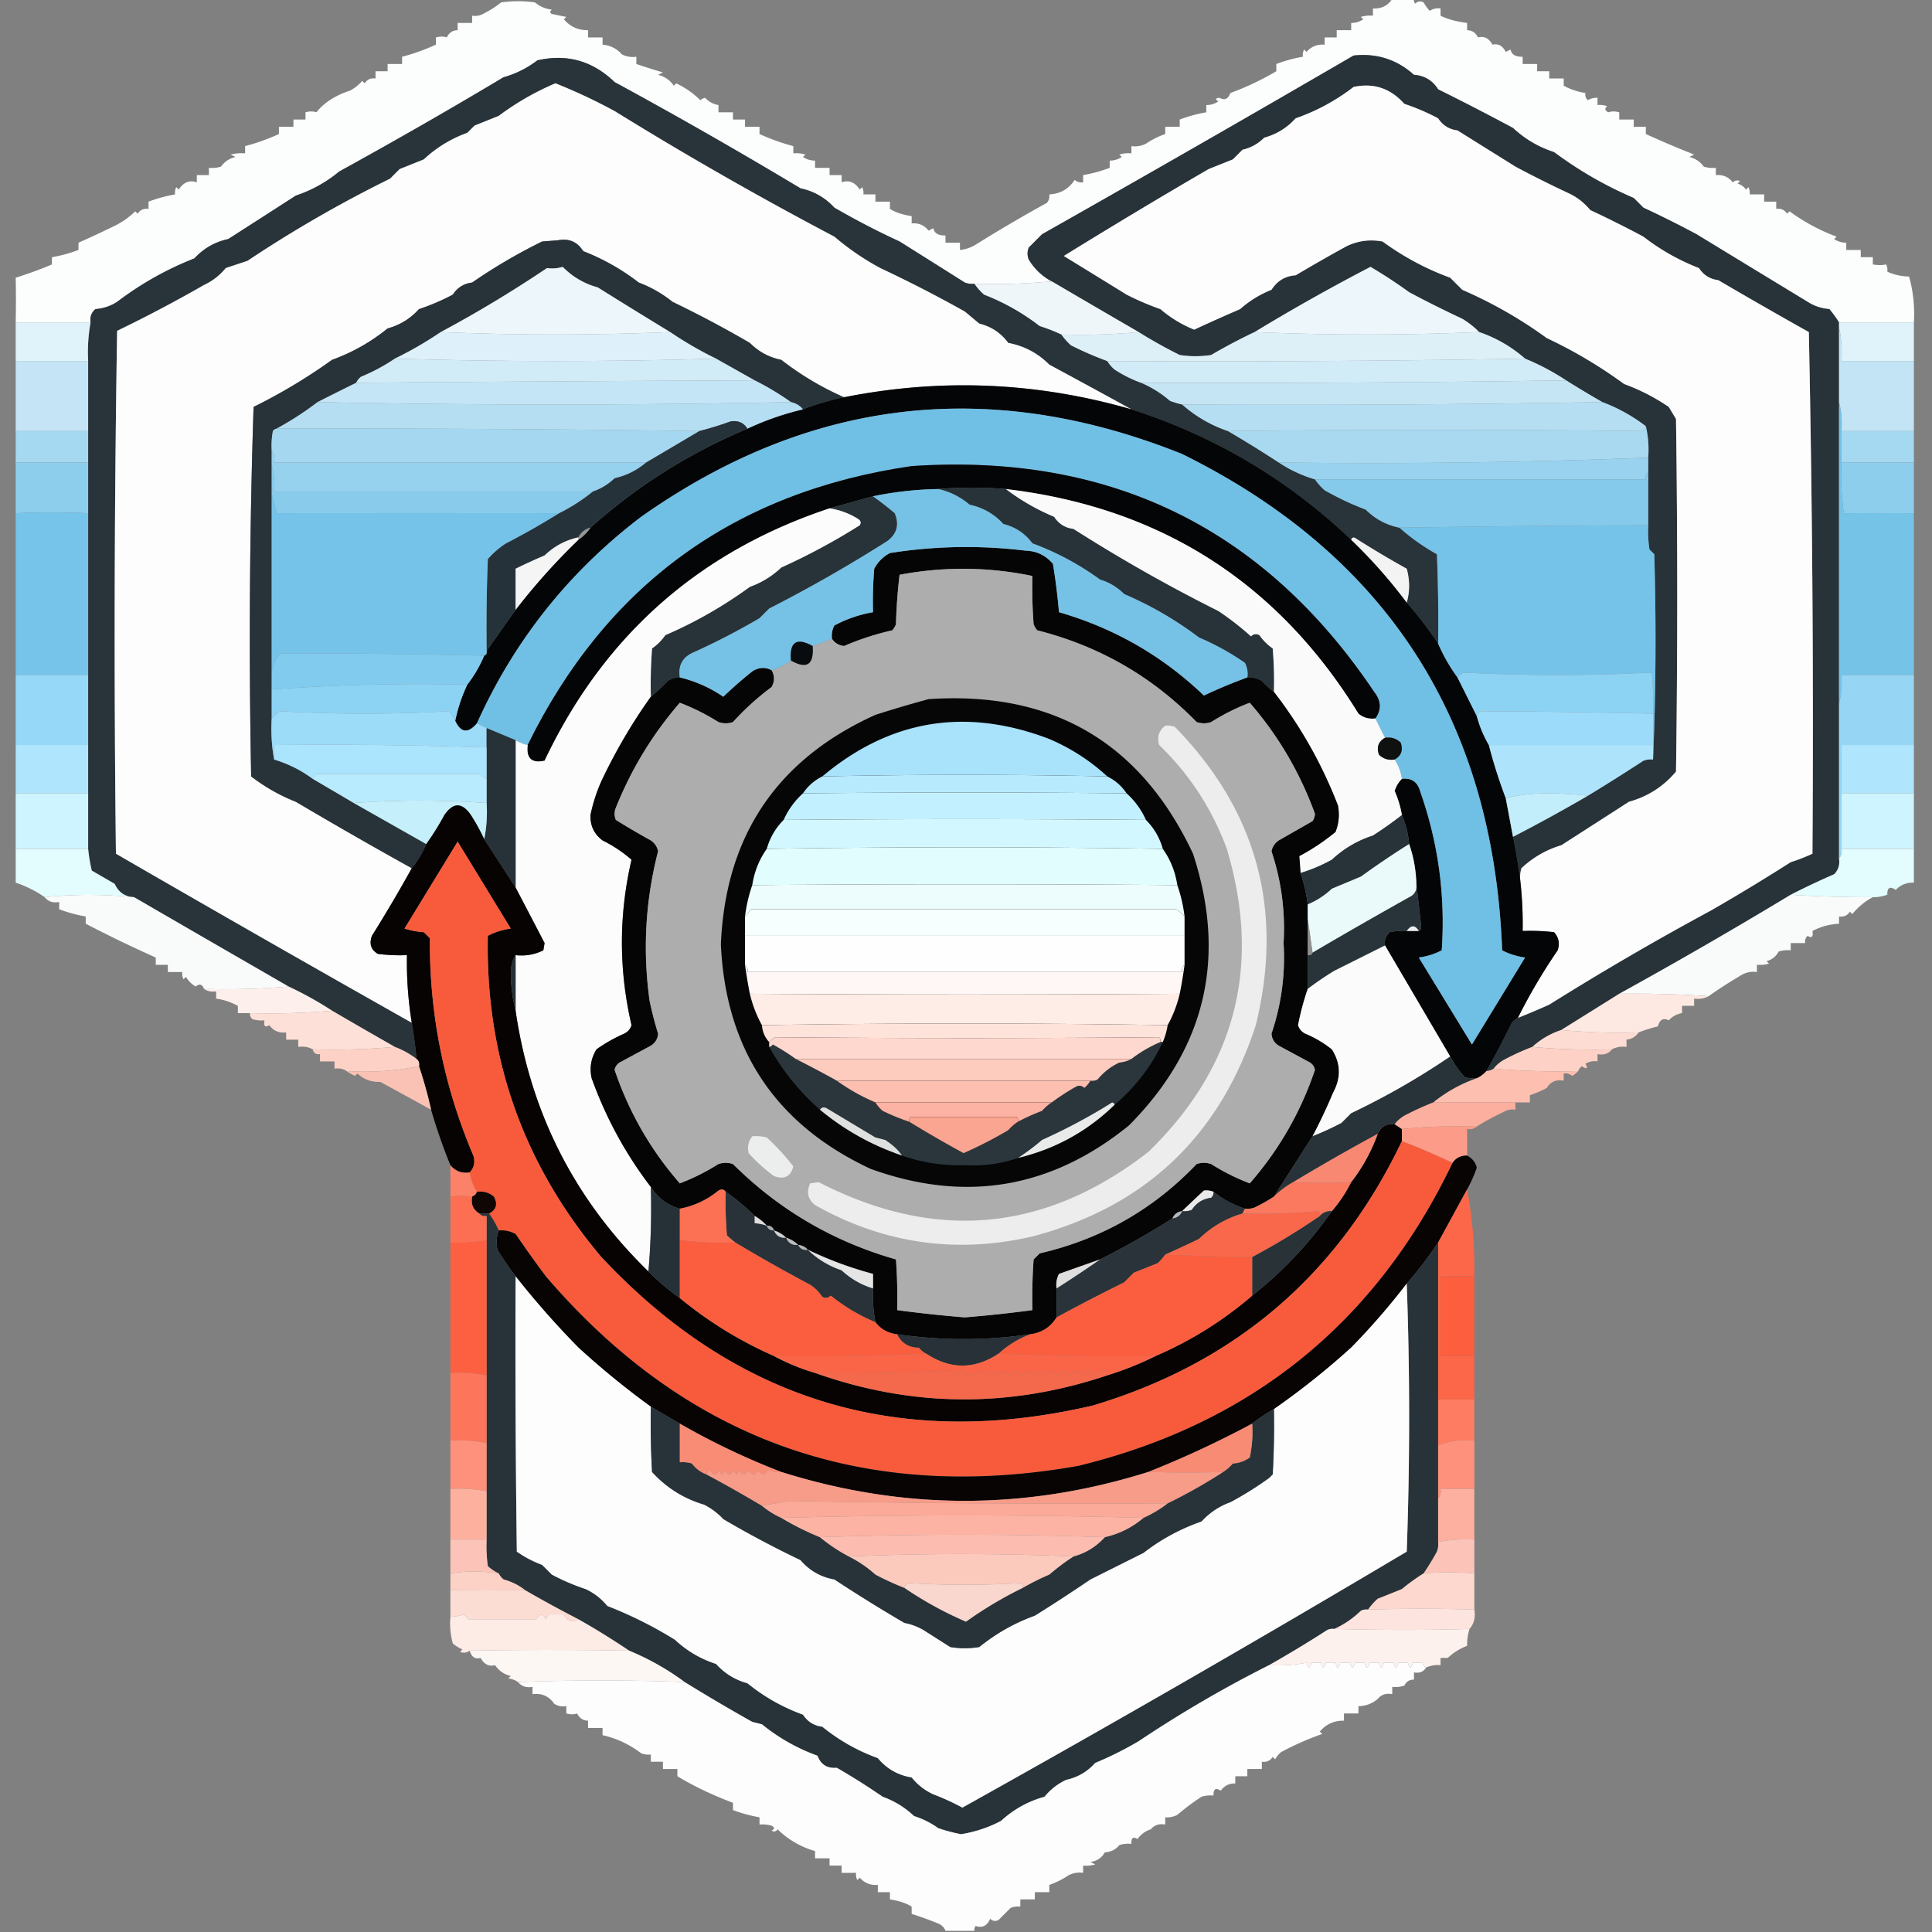 <?xml version="1.0" encoding="UTF-8"?><svg xmlns="http://www.w3.org/2000/svg" width="800" height="800" style="shape-rendering:geometricPrecision;text-rendering:geometricPrecision;image-rendering:optimizeQuality;fill-rule:evenodd;clip-rule:evenodd"><rect width="100%" height="100%" fill="#808080" stroke="none"/><path style="opacity:1" fill="#fcfdfd" d="M576.5-.5h9a2.429 2.429 0 0 0 .5 2c1.049-1.017 2.216-1.184 3.5-.5a20.495 20.495 0 0 0 2.5 3.5c1.356-.88 2.856-1.214 4.5-1v3c2.822 1.432 6.489 2.432 11 3v3c2.092.061 3.592 1.061 4.5 3 2.537-.677 4.537.323 6 3 2.361-.566 4.194.434 5.5 3l2-1c.35 2.067 2.017 3.067 5 3v3h6v3h5v3h6v3a27.247 27.247 0 0 0 9 3c-.219 1.175.114 2.175 1 3a6.846 6.846 0 0 1 4-1v3a8.435 8.435 0 0 1 4 .5c-1.154.914-.987 1.747.5 2.5 1.299-.466 2.799-.466 4.5 0v3h6v3h5v3a428.986 428.986 0 0 0 20 8.5l-2 1c2.522.61 4.522 1.943 6 4 1.634.493 3.301.66 5 .5v3c2.908-.238 5.242.762 7 3 .951-.826 1.951-.992 3-.5l-1 1a6.977 6.977 0 0 1 3.5 2.5l1-1c.483.948.649 1.948.5 3h6v3h5v3c1.951-.273 3.451.393 4.5 2l1-1c6 4.386 12.5 7.886 19.5 10.5l-1 1c1.525 1.009 3.192 1.509 5 1.5v3h6v3h5v3c2.041.354 3.874.354 5.5 0 .483.948.649 1.948.5 3 2.836 1.276 5.836 1.942 9 2 1.728 6.164 2.394 12.497 2 19h-31a54.7 54.7 0 0 0-4-5.5c-3.29-.253-6.29-1.253-9-3a29746.604 29746.604 0 0 1-46-28 457.332 457.332 0 0 0-22-11l-4-4a161.879 161.879 0 0 1-33-19c-6.4-2.062-12.067-5.396-17-10a1126.1 1126.1 0 0 0-31-16c-2.365-3.714-5.698-5.714-10-6-7.082-6.364-15.416-9.031-25-8a12271.425 12271.425 0 0 1-129 74l-5.5 5.5c-.667 1.667-.667 3.333 0 5 2.43 3.934 5.597 6.934 9.5 9-10.487.994-21.154 1.328-32 1a8.43 8.43 0 0 1-4-.5 10892.14 10892.14 0 0 0-27-17 326.577 326.577 0 0 1-27-14c-3.83-4.162-8.497-6.83-14-8a2084.03 2084.03 0 0 0-77-44c-9.098-8.801-19.765-11.801-32-9-4.194 3.22-8.86 5.554-14 7a2157.081 2157.081 0 0 1-68 39 55.63 55.63 0 0 1-18 10 12458.29 12458.29 0 0 1-28 18c-5.503 1.171-10.17 3.837-14 8a133.395 133.395 0 0 0-32 18c-2.71 1.747-5.71 2.747-9 3-1.655 1.444-2.322 3.278-2 5.5h-31c.123-6.318.123-12.484 0-18.5a169.104 169.104 0 0 0 15-5.5v-3a58.967 58.967 0 0 0 11-3v-3a417.79 417.79 0 0 0 15-7 32.686 32.686 0 0 0 8.5-6l1 1c1.049-1.607 2.549-2.273 4.5-2v-3a59.029 59.029 0 0 1 11-3 4.932 4.932 0 0 1 .5-3l1 1c2.015-3.065 4.515-4.065 7.5-3v-3h5v-3c1.7.16 3.366-.007 5-.5 1.478-2.057 3.478-3.39 6-4l-2-1a18.436 18.436 0 0 1 6-.5v-3a87.51 87.51 0 0 0 14-5v-3h6v-3h5v-3c1.701-.466 3.201-.466 4.5 0 3.279-4.047 7.946-7.047 14-9a18.264 18.264 0 0 0 5-4l1 1c1.049-1.607 2.549-2.273 4.5-2v-3h5v-3h6v-3c4.612-1.195 9.279-2.862 14-5v-3c1.701-.466 3.201-.466 4.5 0 .908-1.939 2.408-2.939 4.5-3v-3h6v-3c1.788.285 3.455-.048 5-1a38.767 38.767 0 0 0 7-4.5 49.25 49.25 0 0 1 14 0c2.025 1.677 4.359 2.677 7 3-1.134 1.016-.801 1.683 1 2l5 1-1 1c2.622 3.073 5.955 4.573 10 4.5v3h6v3c3.191.262 5.858 1.596 8 4a9.864 9.864 0 0 0 6 1v3c3.58 1.22 7.247 2.386 11 3.5l-2 1c2.767.678 4.934 2.178 6.5 4.5l1-1c3.769 1.797 7.102 4.13 10 7a3.942 3.942 0 0 1 2-1c1.482 1.612 3.315 2.612 5.5 3v3h6v3h5v3h6v3a87.51 87.51 0 0 0 14 5v3c1.699-.16 3.366.007 5 .5l-1 1c1.525 1.009 3.192 1.509 5 1.5v3h6v3h5v3c2.985-1.065 5.485-.065 7.5 3l1-1c.483.948.649 1.948.5 3h5v3h6v3c2.133 1.386 5.133 2.386 9 3v3c2.908-.238 5.242.762 7 3l2-1c.35 2.067 2.017 3.067 5 3v3h6v3c2.516-.255 4.85-1.089 7-2.5a626.207 626.207 0 0 1 29-17c.837-1.011 1.17-2.178 1-3.5 4.493-.216 7.993-2.216 10.5-6 1.011.837 2.178 1.17 3.5 1v-3a59.031 59.031 0 0 0 11-3v-3c1.808.009 3.475-.491 5-1.5l-1-1a12.935 12.935 0 0 1 5-.5v-3a9.864 9.864 0 0 0 6-1 35.213 35.213 0 0 1 8-4v-3h6v-3a59.031 59.031 0 0 1 11-3v-3c1.808.009 3.475-.491 5-1.5-1.388-.89-1.222-1.39.5-1.5 2.071 1.167 3.571.5 4.5-2 6.434-2.343 12.767-5.343 19-9v-3a59.031 59.031 0 0 1 11-3 4.934 4.934 0 0 1 .5-3l1 1c1.995-2.247 4.495-3.247 7.5-3v-3h5v-3h6v-3c1.808.009 3.475-.491 5-1.5l-1-1a12.936 12.936 0 0 1 5-.5v-3c3.552.188 6.219-1.145 8-4Z"/><path style="opacity:1" fill="#273339" d="M761.5 133.5v222c.396 2.544-.271 4.711-2 6.5a302.779 302.779 0 0 0-18 8.5 2083.967 2083.967 0 0 1-71 41c-8.004 5-16.004 10-24 15-4.471 1.46-8.471 3.793-12 7a102.415 102.415 0 0 0-12 5.5c-1.593.949-2.926 2.115-4 3.5a5.727 5.727 0 0 1-3 1 383.185 383.185 0 0 0 10.5-20c.708-.881 1.542-1.547 2.5-2a332.66 332.66 0 0 0 13-5.5 1189.267 1189.267 0 0 1 67-39 846.02 846.02 0 0 0 33-20 73.86 73.86 0 0 0 9-3.5 7901.316 7901.316 0 0 0-1.5-216 2129.254 2129.254 0 0 1-37.5-21.5c-3.415-.406-6.082-2.072-8-5a91.311 91.311 0 0 1-23-13 457.332 457.332 0 0 0-22-11c-2.508-3.042-5.508-5.376-9-7a457.332 457.332 0 0 1-22-11l-24-15c-3.415-.406-6.082-2.072-8-5a90.401 90.401 0 0 0-14-6c-5.722-6.435-12.722-8.768-21-7-7.36 5.663-15.36 9.996-24 13-3.619 3.977-7.952 6.644-13 8-2.537 2.546-5.537 4.212-9 5l-4 4-10 4a2551.356 2551.356 0 0 0-60 36 7185.005 7185.005 0 0 1 26 16 114.065 114.065 0 0 0 14 6c4.2 3.6 8.867 6.433 14 8.5a684.54 684.54 0 0 1 19-8.5 43.593 43.593 0 0 1 13-8c2.365-3.714 5.698-5.714 10-6a705.673 705.673 0 0 1 21-12c4.719-2.307 9.719-2.974 15-2a113.107 113.107 0 0 0 28 15l5 5a182.852 182.852 0 0 1 35 20 193.115 193.115 0 0 1 32 19 83.62 83.62 0 0 1 18.5 9.5l3 5c.667 48.667.667 97.333 0 146-5.181 6.173-11.681 10.34-19.5 12.5a12318.477 12318.477 0 0 1-28 18c-6.207 1.86-11.707 5.026-16.5 9.5a12.93 12.93 0 0 0-.5 5 243.819 243.819 0 0 0-3-18 687.464 687.464 0 0 0 31-17 875.732 875.732 0 0 0 23-14.5 8.43 8.43 0 0 1 4-.5 1207.01 1207.01 0 0 0 .5-85l-2-2a50.464 50.464 0 0 1-.5-10v-28c.318-4.532-.015-8.866-1-13-5.465-4.211-11.465-7.544-18-10a448.55 448.55 0 0 1-15-9 98.501 98.501 0 0 0-17-9c-5.582-4.904-11.915-8.571-19-11a35.406 35.406 0 0 0-7-5.5 478.277 478.277 0 0 1-22-11 202.24 202.24 0 0 0-16-10.5 833.382 833.382 0 0 0-48 27 232.014 232.014 0 0 0-18 9.5 42.479 42.479 0 0 1-13 0 196.639 196.639 0 0 1-17-9.5 7704.682 7704.682 0 0 1-36-21c-3.903-2.066-7.07-5.066-9.5-9-.667-1.667-.667-3.333 0-5l5.5-5.5a12271.425 12271.425 0 0 0 129-74c9.584-1.031 17.918 1.636 25 8 4.302.286 7.635 2.286 10 6a1126.1 1126.1 0 0 1 31 16c4.933 4.604 10.6 7.938 17 10a161.879 161.879 0 0 0 33 19l4 4a457.332 457.332 0 0 1 22 11 29746.604 29746.604 0 0 0 46 28c2.71 1.747 5.71 2.747 9 3a54.7 54.7 0 0 1 4 5.5Z"/><path style="opacity:1" fill="#28343a" d="M403.5 117.5a25.14 25.14 0 0 0 4 4.5 91.311 91.311 0 0 1 23 13 73.86 73.86 0 0 1 9 3.5 25.14 25.14 0 0 0 4 4.5 140.257 140.257 0 0 0 15 6.5 14.698 14.698 0 0 0 3 3.5 51.92 51.92 0 0 0 11 5.5c4.336 1.849 8.336 4.349 12 7.5a42.47 42.47 0 0 0 5 1.5 55.355 55.355 0 0 0 19 11 532.843 532.843 0 0 1 21 13 54.63 54.63 0 0 0 15 7 25.14 25.14 0 0 0 4 4.5 117.669 117.669 0 0 0 17 8c3.941 3.92 8.607 6.42 14 7.5a87.025 87.025 0 0 0 15.5 11c.5 12.329.667 24.662.5 37a160.054 160.054 0 0 0-13-17c1.312-4.515 1.312-9.182 0-14a408.978 408.978 0 0 1-21-12.5c-.937-.692-1.603-.525-2 .5-26.149-24.913-56.482-42.913-91-54a4586.737 4586.737 0 0 0-34-18.5c-4.758-4.768-10.425-7.768-17-9-3.065-4.125-7.065-6.791-12-8l-6-5a546.6 546.6 0 0 0-35-18 108.394 108.394 0 0 1-19-13 1516.16 1516.16 0 0 1-91-52A228.066 228.066 0 0 0 230 34.5 112.066 112.066 0 0 0 206.5 48l-10 4-3 3c-6.771 2.445-12.771 6.111-18 11l-10 4-4 4a520.666 520.666 0 0 0-59 34l-9 3c-2.508 3.042-5.508 5.376-9 7a583.92 583.92 0 0 1-36 19 7827.247 7827.247 0 0 0-.5 216.5 12928.186 12928.186 0 0 0 122.5 70c.853 4.97 1.52 9.97 2 15a35.296 35.296 0 0 0-9-5 2435.114 2435.114 0 0 1-26-15 149.145 149.145 0 0 0-18-10 24128.803 24128.803 0 0 1-64-37c-3.716-.141-6.383-1.975-8-5.5l-9.5-5.5a70.523 70.523 0 0 1-1.5-9v-202a69.269 69.269 0 0 1 1-16c-.322-2.222.345-4.056 2-5.5 3.29-.253 6.29-1.253 9-3a133.395 133.395 0 0 1 32-18c3.83-4.163 8.497-6.829 14-8 9.313-5.97 18.646-11.97 28-18a55.63 55.63 0 0 0 18-10c22.924-12.6 45.591-25.6 68-39 5.14-1.446 9.806-3.78 14-7 12.235-2.801 22.902.199 32 9a2084.03 2084.03 0 0 1 77 44c5.503 1.17 10.17 3.838 14 8a326.577 326.577 0 0 0 27 14c8.98 5.636 17.98 11.302 27 17a8.43 8.43 0 0 0 4 .5Z"/><path style="opacity:1" fill="#fdfdfd" d="M468.5 169.5c-39.268-11.316-78.935-12.983-119-5-9.238-4.042-17.905-9.209-26-15.5-5.009-1.005-9.342-3.339-13-7a456.422 456.422 0 0 0-32-17 51.42 51.42 0 0 0-14-8c-7.09-5.464-14.757-9.797-23-13-2.435-3.89-5.935-5.39-10.5-4.5l-6.5.5a226.438 226.438 0 0 0-29 17c-3.415.406-6.082 2.072-8 5a90.42 90.42 0 0 1-14 6c-3.574 3.951-7.907 6.618-13 8-6.962 5.648-14.628 9.981-23 13a230.435 230.435 0 0 1-32.5 19.5 2946.23 2946.23 0 0 0-1 153 76.322 76.322 0 0 0 18.5 10.5 2015.47 2015.47 0 0 0 48 27.5 601.927 601.927 0 0 1-16.5 28c-1.212 3.334-.379 5.834 2.5 7.5 3.986.499 7.986.666 12 .5a158.207 158.207 0 0 0 2 28 12928.186 12928.186 0 0 1-122.5-70 7827.247 7827.247 0 0 1 .5-216.5 583.92 583.92 0 0 0 36-19c3.492-1.624 6.492-3.958 9-7l9-3a520.666 520.666 0 0 1 59-34l4-4 10-4c5.229-4.889 11.229-8.555 18-11l3-3 10-4A112.066 112.066 0 0 1 230 34.5 228.066 228.066 0 0 1 254.5 46a1516.16 1516.16 0 0 0 91 52 108.394 108.394 0 0 0 19 13 546.6 546.6 0 0 1 35 18l6 5c4.935 1.209 8.935 3.875 12 8 6.575 1.232 12.242 4.232 17 9a4586.737 4586.737 0 0 1 34 18.5Z"/><path style="opacity:1" fill="#fdfdfe" d="M628.5 421.5a237.11 237.11 0 0 1 16.5-28c.944-2.847.444-5.347-1.5-7.5a84.902 84.902 0 0 0-13-.5 161.24 161.24 0 0 0-1-21 12.93 12.93 0 0 1 .5-5c4.793-4.474 10.293-7.64 16.5-9.5 9.313-5.969 18.646-11.969 28-18 7.819-2.16 14.319-6.327 19.5-12.5.667-48.667.667-97.333 0-146l-3-5a83.62 83.62 0 0 0-18.5-9.5 193.115 193.115 0 0 0-32-19 182.852 182.852 0 0 0-35-20l-5-5a113.107 113.107 0 0 1-28-15c-5.281-.974-10.281-.307-15 2a705.673 705.673 0 0 0-21 12c-4.302.286-7.635 2.286-10 6a43.593 43.593 0 0 0-13 8 684.54 684.54 0 0 0-19 8.5 50.162 50.162 0 0 1-14-8.5 114.065 114.065 0 0 1-14-6 7185.005 7185.005 0 0 0-26-16 2551.356 2551.356 0 0 1 60-36l10-4 4-4c3.463-.788 6.463-2.454 9-5 5.048-1.356 9.381-4.023 13-8 8.64-3.004 16.64-7.337 24-13 8.278-1.768 15.278.565 21 7a90.401 90.401 0 0 1 14 6c1.918 2.928 4.585 4.594 8 5l24 15a457.332 457.332 0 0 0 22 11c3.492 1.624 6.492 3.958 9 7a457.332 457.332 0 0 1 22 11 91.311 91.311 0 0 0 23 13c1.918 2.928 4.585 4.594 8 5a2129.254 2129.254 0 0 0 37.5 21.5 7901.316 7901.316 0 0 1 1.5 216 73.86 73.86 0 0 1-9 3.5 846.02 846.02 0 0 1-33 20 1189.267 1189.267 0 0 0-67 39 332.66 332.66 0 0 1-13 5.5Z"/><path style="opacity:1" fill="#273339" d="M349.5 164.5a109.537 109.537 0 0 0-17 5c-1.268-1.547-2.935-2.547-5-3a112.343 112.343 0 0 0-15-9l-16-9a155.084 155.084 0 0 1-19-11 2825.672 2825.672 0 0 1-30-18.5c-5.603-1.533-10.436-4.366-14.5-8.5-2.09.652-4.257.819-6.5.5-14.373 9.671-29.04 18.504-44 26.5a155.084 155.084 0 0 1-19 11 76.987 76.987 0 0 1-14 7.5c-.881.708-1.547 1.542-2 2.5a1445.483 1445.483 0 0 0-16 8 129.805 129.805 0 0 1-17 11c-.617.111-1.117.444-1.5 1a32.462 32.462 0 0 0-.5 8v111c-.322 5.858.011 11.525 1 17 5.857 1.782 11.19 4.448 16 8l17 10c10.01 5.684 20.01 11.35 30 17a37.79 37.79 0 0 1-6 10 2015.47 2015.47 0 0 1-48-27.5 76.322 76.322 0 0 1-18.5-10.5 2946.23 2946.23 0 0 1 1-153 230.435 230.435 0 0 0 32.5-19.5c8.372-3.019 16.038-7.352 23-13 5.093-1.382 9.426-4.049 13-8a90.42 90.42 0 0 0 14-6c1.918-2.928 4.585-4.594 8-5a226.438 226.438 0 0 1 29-17l6.5-.5c4.565-.89 8.065.61 10.5 4.5 8.243 3.203 15.91 7.536 23 13a51.42 51.42 0 0 1 14 8 456.422 456.422 0 0 1 32 17c3.658 3.661 7.991 5.995 13 7 8.095 6.291 16.762 11.458 26 15.5Z"/><path style="opacity:1" fill="#eff6f9" d="M435.5 116.5a7704.682 7704.682 0 0 0 36 21c-10.487.994-21.154 1.328-32 1a73.86 73.86 0 0 0-9-3.5 91.311 91.311 0 0 0-23-13 25.14 25.14 0 0 1-4-4.5c10.846.328 21.513-.006 32-1Z"/><path style="opacity:1" fill="#edf6fa" d="M277.5 137.5a1128.907 1128.907 0 0 1-95 0c14.96-7.996 29.627-16.829 44-26.5 2.243.319 4.41.152 6.5-.5 4.064 4.134 8.897 6.967 14.5 8.5a2825.672 2825.672 0 0 0 30 18.5ZM612.5 137.5c-31 1.333-62 1.333-93 0a833.382 833.382 0 0 1 48-27 202.24 202.24 0 0 1 16 10.5 478.277 478.277 0 0 0 22 11 35.406 35.406 0 0 1 7 5.5Z"/><path style="opacity:1" fill="#e0f2fa" d="M6.5 133.5h31a69.269 69.269 0 0 0-1 16h-30v-16Z"/><path style="opacity:1" fill="#def0f9" d="M182.5 137.5a1128.907 1128.907 0 0 0 95 0 155.084 155.084 0 0 0 19 11 2212.178 2212.178 0 0 1-133 0 155.084 155.084 0 0 0 19-11Z"/><path style="opacity:1" fill="#ddf0f8" d="M471.5 137.5a196.639 196.639 0 0 0 17 9.5c4.333.667 8.667.667 13 0a232.014 232.014 0 0 1 18-9.5c31 1.333 62 1.333 93 0 7.085 2.429 13.418 6.096 19 11a7484.99 7484.99 0 0 1-173 1 140.257 140.257 0 0 1-15-6.5 25.14 25.14 0 0 1-4-4.5c10.846.328 21.513-.006 32-1Z"/><path style="opacity:1" fill="#e0f2fa" d="M761.5 133.5h31v16h-30c.319-4.863-.014-9.53-1-14v-2Z"/><path style="opacity:1" fill="#d1ebf7" d="M163.5 148.5a2212.178 2212.178 0 0 0 133 0l16 9c-54.609.219-109.609.552-165 1 .453-.958 1.119-1.792 2-2.5a76.987 76.987 0 0 0 14-7.5ZM631.5 148.5a98.501 98.501 0 0 1 17 9 9509.032 9509.032 0 0 1-176 1 51.92 51.92 0 0 1-11-5.5 14.698 14.698 0 0 1-3-3.5 7484.99 7484.99 0 0 0 173-1Z"/><path style="opacity:1" fill="#040506" d="M468.5 169.5c34.518 11.087 64.851 29.087 91 54a212.737 212.737 0 0 1 23 26 160.054 160.054 0 0 1 13 17c2.164 5 4.831 9.667 8 14l8 16c1.155 4.297 2.821 8.297 5 12a211.844 211.844 0 0 0 7 22l3 16a243.819 243.819 0 0 1 3 18 161.24 161.24 0 0 1 1 21 84.902 84.902 0 0 1 13 .5c1.944 2.153 2.444 4.653 1.5 7.5a237.11 237.11 0 0 0-16.5 28c-.958.453-1.792 1.119-2.5 2a383.185 383.185 0 0 1-10.5 20 12.066 12.066 0 0 1-4 3 12.93 12.93 0 0 1-5-.5c-2.391-2.637-4.391-5.47-6-8.5-9.012-15.361-18.012-30.694-27-46-.322-2.222.345-4.056 2-5.5a24.935 24.935 0 0 1 7-.5h5c.597-.235.93-.735 1-1.5a675.72 675.72 0 0 0-2-17.5c-.125-5.944-1.125-11.61-3-17-.398-4.261-1.398-8.261-3-12a43.205 43.205 0 0 0-3-10 11.948 11.948 0 0 1 3-5c3.92-.457 6.42 1.209 7.5 5 7.564 21.383 10.564 43.383 9 66-2.908 1.525-6.074 2.525-9.5 3l22 36 22-36c-3.426-.475-6.592-1.475-9.5-3-3.602-95.118-47.768-163.618-132.5-205.5-79.573-31.886-154.239-23.219-224 26-29.925 22.755-52.592 51.255-68 85.5-3.661 4.327-6.661 3.993-9-1a66.134 66.134 0 0 1 5-15 53.615 53.615 0 0 0 7-12c.838-.342 1.172-1.008 1-2 3.968-5.643 7.968-11.31 12-17a266.519 266.519 0 0 1 26-29c2-1.333 3.667-3 5-5 19.286-17.255 40.952-30.922 65-41a117.419 117.419 0 0 1 23-8 109.537 109.537 0 0 1 17-5c40.065-7.983 79.732-6.316 119 5Z"/><path style="opacity:1" fill="#c4e5f5" d="M312.5 157.5a112.343 112.343 0 0 1 15 9 4803.7 4803.7 0 0 1-196 0 1445.483 1445.483 0 0 1 16-8c55.391-.448 110.391-.781 165-1Z"/><path style="opacity:1" fill="#c5e5f6" d="M6.5 149.5h30v29h-30v-29Z"/><path style="opacity:1" fill="#c5e5f5" d="M648.5 157.5a448.55 448.55 0 0 0 15 9 7571.829 7571.829 0 0 1-174 1 42.47 42.47 0 0 1-5-1.5c-3.664-3.151-7.664-5.651-12-7.5 58.395.211 117.062-.122 176-1Z"/><path style="opacity:1" fill="#c3e4f4" d="M761.5 135.5c.986 4.47 1.319 9.137 1 14h30v29h-30c.317-4.202-.017-8.202-1-12v-31Z"/><path style="opacity:1" fill="#70bfe5" d="M580.5 322.5a20.532 20.532 0 0 0-3-8c2.754-1.553 3.587-3.886 2.5-7-1.789-1.729-3.956-2.396-6.5-2l-4-8c2.587-3.652 2.42-7.319-.5-11-45.571-67.866-109.404-99.033-191.5-93.5-73.409 10.679-126.409 49.179-159 115.5a16.339 16.339 0 0 1-5-2l-12-5-4-2c15.408-34.245 38.075-62.745 68-85.5 69.761-49.219 144.427-57.886 224-26 84.732 41.882 128.898 110.382 132.5 205.5 2.908 1.525 6.074 2.525 9.5 3l-22 36-22-36c3.426-.475 6.592-1.475 9.5-3 1.564-22.617-1.436-44.617-9-66-1.08-3.791-3.58-5.457-7.5-5Z"/><path style="opacity:1" fill="#b5def2" d="M131.5 166.5a4803.7 4803.7 0 0 0 196 0c2.065.453 3.732 1.453 5 3a117.419 117.419 0 0 0-23 8c-1.556-2.488-3.889-3.488-7-3-4.477 1.625-8.811 2.959-13 4a10374.768 10374.768 0 0 0-175-1 129.805 129.805 0 0 0 17-11ZM663.5 166.5c6.535 2.456 12.535 5.789 18 10-.283.789-.783 1.456-1.5 2a7338.62 7338.62 0 0 0-171.5 0 55.355 55.355 0 0 1-19-11c58.169.332 116.169-.001 174-1Z"/><path style="opacity:1" fill="#263239" d="M309.5 177.5c-24.048 10.078-45.714 23.745-65 41-2.249.58-3.915 1.913-5 4-5.316 1.16-9.983 3.66-14 7.5a239.706 239.706 0 0 0-12 5.5v17a5731.608 5731.608 0 0 0-12 17c-.167-12.671 0-25.338.5-38a34.706 34.706 0 0 1 7.5-6.5 317.08 317.08 0 0 0 22-12.5 75.717 75.717 0 0 0 14-9c3.333-1.141 6.333-2.974 9-5.5 4.944-1.134 9.277-3.301 13-6.5a9073.762 9073.762 0 0 0 22-13c4.189-1.041 8.523-2.375 13-4 3.111-.488 5.444.512 7 3Z"/><path style="opacity:1" fill="#a8d9f1" d="M681.5 176.5c.985 4.134 1.318 8.468 1 13a2947.244 2947.244 0 0 1-153 2 532.843 532.843 0 0 0-21-13 7338.62 7338.62 0 0 1 171.5 0c.717-.544 1.217-1.211 1.5-2Z"/><path style="opacity:1" fill="#a5d8f1" d="M6.5 178.5h30v13h-30v-13Z"/><path style="opacity:1" fill="#a5d8f0" d="M114.5 177.5c58.423-.158 116.756.175 175 1a9073.762 9073.762 0 0 1-22 13h-154c.284-1.915-.049-3.581-1-5a32.462 32.462 0 0 1 .5-8c.383-.556.883-.889 1.5-1Z"/><path style="opacity:1" fill="#a5d8f1" d="M762.5 178.5h30v13h-30v-13Z"/><path style="opacity:1" fill="#96d1ee" d="M112.5 186.5c.951 1.419 1.284 3.085 1 5h154c-3.723 3.199-8.056 5.366-13 6.5-2.667 2.526-5.667 4.359-9 5.5h-132c.315-3.871-.018-7.538-1-11v-6Z"/><path style="opacity:1" fill="#98d2ef" d="M682.5 189.5v6c-.904.709-1.237 1.709-1 3h-137a54.63 54.63 0 0 1-15-7c51.217.655 102.217-.012 153-2Z"/><path style="opacity:1" fill="#040506" d="M569.5 297.5c-2.657.338-4.99-.329-7-2-33.498-54.444-82.165-85.444-146-93-9.503-.778-18.836-.778-28 0-9.1.157-18.1 1.157-27 3-6.09 1.678-12.09 3.345-18 5-54.148 17.975-93.482 52.808-118 104.5-5.335 1.167-7.669-1-7-6.5 32.591-66.321 85.591-104.821 159-115.5 82.096-5.533 145.929 25.634 191.5 93.5 2.92 3.681 3.087 7.348.5 11Z"/><path style="opacity:1" fill="#273339" d="M388.5 202.5c9.164-.778 18.497-.778 28 0a90.947 90.947 0 0 0 20 11.5c1.918 2.928 4.585 4.594 8 5a663.074 663.074 0 0 0 60 34 116.512 116.512 0 0 1 13.5 10.5c1.049-1.017 2.216-1.184 3.5-.5 1.5 2.167 3.333 4 5.5 5.5.499 5.991.666 11.991.5 18a31.447 31.447 0 0 1-5-4.5 10.098 10.098 0 0 0-6-1.5 9.86 9.86 0 0 0-1-6 104.13 104.13 0 0 0-19-10.5 147.118 147.118 0 0 0-31-18c-2.857-2.87-6.19-4.87-10-6a114.437 114.437 0 0 0-28-15c-3.065-4.125-7.065-6.791-12-8-3.83-4.163-8.497-6.829-14-8-3.857-3.262-8.19-5.428-13-6.5Z"/><path style="opacity:1" fill="#8eceed" d="M6.5 191.5h30v21a349.799 349.799 0 0 0-30 0v-21Z"/><path style="opacity:1" fill="#fafafa" d="M416.5 202.5c63.835 7.556 112.502 38.556 146 93 2.01 1.671 4.343 2.338 7 2l4 8c-2.754 1.553-3.587 3.886-2.5 7 1.789 1.729 3.956 2.396 6.5 2a20.532 20.532 0 0 1 3 8 11.948 11.948 0 0 0-3 5 43.205 43.205 0 0 1 3 10c-3.841 3-7.841 5.833-12 8.5-6.4 2.062-12.067 5.396-17 10a67.4 67.4 0 0 1-13 5.5 179.42 179.42 0 0 0-.5-7 89.978 89.978 0 0 0 15-10c1.405-3.572 1.738-7.239 1-11-6.594-17.053-15.427-32.72-26.5-47a162.597 162.597 0 0 0-.5-18c-2.167-1.5-4-3.333-5.5-5.5-1.284-.684-2.451-.517-3.5.5a116.512 116.512 0 0 0-13.5-10.5 663.074 663.074 0 0 1-60-34c-3.415-.406-6.082-2.072-8-5a90.947 90.947 0 0 1-20-11.5Z"/><path style="opacity:1" fill="#8eceed" d="M762.5 191.5h30v21c-9.646-.042-19.312-.042-29 0a111.148 111.148 0 0 1-1-21Z"/><path style="opacity:1" fill="#273339" d="M361.5 205.5a136.638 136.638 0 0 1 9 7c1.944 4.667.944 8.5-3 11.5a597.973 597.973 0 0 1-49 28l-4 4a291.997 291.997 0 0 1-27 14c-4.783 1.942-6.783 5.442-6 10.5-1.808-.009-3.475.491-5 1.5a63.707 63.707 0 0 1-7 6.5c-.166-6.675 0-13.342.5-20 2.167-1.5 4-3.333 5.5-5.5 12.352-5.326 24.019-11.993 35-20 4.871-1.741 9.204-4.408 13-8a267.16 267.16 0 0 0 32.5-17.5c.617-.949.451-1.782-.5-2.5a30.73 30.73 0 0 0-12-4.5c5.91-1.655 11.91-3.322 18-5Z"/><path style="opacity:1" fill="#88cbeb" d="M112.5 192.5c.982 3.462 1.315 7.129 1 11h132a75.717 75.717 0 0 1-14 9 54321.44 54321.44 0 0 0-117 0 345.94 345.94 0 0 0-2-8v-12Z"/><path style="opacity:1" fill="#fcfcfc" d="M343.5 210.5a30.73 30.73 0 0 1 12 4.5c.951.718 1.117 1.551.5 2.5a267.16 267.16 0 0 1-32.5 17.5c-3.796 3.592-8.129 6.259-13 8-10.981 8.007-22.648 14.674-35 20-1.5 2.167-3.333 4-5.5 5.5-.5 6.658-.666 13.325-.5 20-7.819 10.954-14.652 22.621-20.5 35a68.552 68.552 0 0 0-4.5 14c-.15 4.394 1.517 7.894 5 10.5 4.435 2.203 8.435 4.87 12 8-5.305 22.821-5.305 45.654 0 68.5-.51 1.588-1.51 2.755-3 3.5a64.77 64.77 0 0 0-11.5 6.5c-2.298 3.718-2.965 7.718-2 12 5.886 16.349 14.053 31.349 24.5 45 .328 11.845-.005 23.512-1 35-30.49-29.645-48.824-65.645-55-108v-23c4.084.457 7.917-.21 11.5-2l.5-3a5542.569 5542.569 0 0 0-12-23v-61a16.339 16.339 0 0 0 5 2c-.669 5.5 1.665 7.667 7 6.5 24.518-51.692 63.852-86.525 118-104.5Z"/><path style="opacity:1" fill="#86caeb" d="M682.5 195.5v22c-34.457.121-68.79.455-103 1-5.393-1.08-10.059-3.58-14-7.5a117.669 117.669 0 0 1-17-8 25.14 25.14 0 0 1-4-4.5h137c-.237-1.291.096-2.291 1-3Z"/><path style="opacity:1" fill="#949597" d="M244.5 218.5c-1.333 2-3 3.667-5 5v-1c1.085-2.087 2.751-3.42 5-4Z"/><path style="opacity:1" fill="#f5f5f5" d="M239.5 222.5v1a266.519 266.519 0 0 0-26 29v-17a239.706 239.706 0 0 1 12-5.5c4.017-3.84 8.684-6.34 14-7.5Z"/><path style="opacity:1" fill="#f3f3f3" d="M559.5 223.5c.397-1.025 1.063-1.192 2-.5a408.978 408.978 0 0 0 21 12.5c1.312 4.818 1.312 9.485 0 14a212.737 212.737 0 0 0-23-26Z"/><path style="opacity:1" fill="#050505" d="M516.5 280.5a10.098 10.098 0 0 1 6 1.5 31.447 31.447 0 0 0 5 4.5c11.073 14.28 19.906 29.947 26.5 47 .738 3.761.405 7.428-1 11a89.978 89.978 0 0 1-15 10c.207 2.251.373 4.585.5 7a62.314 62.314 0 0 1 3 13v35c-1.643 4.783-2.976 9.783-4 15 .51 1.588 1.51 2.755 3 3.5a45.457 45.457 0 0 1 11 6.5c3.707 5.791 3.874 11.791.5 18a222.495 222.495 0 0 1-8.5 18 11394.11 11394.11 0 0 0-16 25 68.505 68.505 0 0 1-8 4.5 8.43 8.43 0 0 1-4 .5c-4.784-1.558-9.118-3.891-13-7-1.347-.528-2.681-.695-4-.5a651.915 651.915 0 0 0-9 8.5c-1.904.238-3.238 1.238-4 3a332.737 332.737 0 0 1-30 17c-5.643 1.993-11.31 3.993-17 6a9.86 9.86 0 0 0-1 6v12c-2.517 4.095-6.184 6.428-11 7a191.388 191.388 0 0 1-55 0c-3.744-.428-6.744-2.095-9-5a59.567 59.567 0 0 1-1-14v-6a153.624 153.624 0 0 1-27-10c-1.014-1.174-2.347-1.84-4-2-1.399-1.39-3.066-2.39-5-3-1.399-1.39-3.066-2.39-5-3-.473-1.406-1.473-2.073-3-2a21.614 21.614 0 0 0-5-4 86.79 86.79 0 0 0-12-10c-.751-1.073-1.751-1.24-3-.5-4.718 3.86-10.051 6.36-16 7.5-5.131-1.461-9.131-4.461-12-9-10.447-13.651-18.614-28.651-24.5-45-.965-4.282-.298-8.282 2-12a64.77 64.77 0 0 1 11.5-6.5c1.49-.745 2.49-1.912 3-3.5-5.305-22.846-5.305-45.679 0-68.5-3.565-3.13-7.565-5.797-12-8-3.483-2.606-5.15-6.106-5-10.5a68.552 68.552 0 0 1 4.5-14c5.848-12.379 12.681-24.046 20.5-35a63.707 63.707 0 0 0 7-6.5c1.525-1.009 3.192-1.509 5-1.5 6.454 1.558 12.454 4.225 18 8a178.557 178.557 0 0 1 12-10.5c2.619-1.696 5.286-1.863 8-.5 1.322 2.302 1.322 4.635 0 7a109.399 109.399 0 0 0-16 14.5c-2 .667-4 .667-6 0-5.2-3.267-10.534-5.934-16-8-11.232 12.949-20.065 27.449-26.5 43.5-.667 1.667-.667 3.333 0 5a313.065 313.065 0 0 0 14.5 8.5c1.624 1.117 2.624 2.617 3 4.5-5.258 20.393-6.424 41.06-3.5 62a153.344 153.344 0 0 0 3.5 13.5c-.143 2.151-1.143 3.818-3 5l-13 7c-1.074.739-1.741 1.739-2 3 5.919 17.512 14.919 33.179 27 47 5.466-2.066 10.8-4.733 16-8 2-.667 4-.667 6 0 19.056 18.948 41.556 32.115 67.5 39.5.5 6.992.666 13.992.5 21a546.336 546.336 0 0 0 28 3 547.42 547.42 0 0 0 28-3c-.166-7.008 0-14.008.5-21l2.5-2.5c25.456-5.888 47.122-18.222 65-37 2-.667 4-.667 6 0 5.2 3.267 10.534 5.934 16 8 12.081-13.821 21.081-29.488 27-47-.259-1.261-.926-2.261-2-3l-13-7c-1.857-1.182-2.857-2.849-3-5 4.11-12.163 5.777-24.663 5-37.5.762-12.996-.904-25.663-5-38 .376-1.883 1.376-3.383 3-4.5l14-8a6.293 6.293 0 0 0 1-3c-6.187-17.049-15.187-32.382-27-46-5.466 2.066-10.8 4.733-16 8-2 .667-4 .667-6 0-18.348-18.846-40.348-31.513-66-38a9.454 9.454 0 0 1-1.5-2.5c-.5-6.658-.666-13.325-.5-20-18.29-3.793-36.623-3.96-55-.5a220.832 220.832 0 0 0-1.5 20.5 9.454 9.454 0 0 1-1.5 2.5 113.964 113.964 0 0 0-20 6.5c-2.192-.257-3.859-1.257-5-3-.239-1.967.094-3.801 1-5.5a52.792 52.792 0 0 1 16-5.5c-.166-6.009.001-12.009.5-18 1.5-2.833 3.667-5 6.5-6.5a201.206 201.206 0 0 1 56-1c4.703.118 8.536 1.951 11.5 5.5a254.646 254.646 0 0 1 2.5 20c22.898 6.611 42.898 18.111 60 34.5a220.975 220.975 0 0 1 18-7.5Z"/><path style="opacity:1" fill="#75c3e9" d="M682.5 217.5c-.165 3.35.002 6.683.5 10l2 2c.83 28.503.664 56.836-.5 85v-19a145.053 145.053 0 0 0-.5-17c-26 1.333-52 1.333-78 0-.995.566-1.828 1.233-2.5 2a72.236 72.236 0 0 1-8-14c.167-12.338 0-24.671-.5-37a87.025 87.025 0 0 1-15.5-11 8294.73 8294.73 0 0 1 103-1Z"/><path style="opacity:1" fill="#76c4ea" d="M36.5 212.5v67h-30v-67a349.799 349.799 0 0 1 30 0Z"/><path style="opacity:1" fill="#75c3e9" d="M112.5 204.5a345.94 345.94 0 0 1 2 8c39.021-.042 78.021-.042 117 0a317.08 317.08 0 0 1-22 12.5 34.706 34.706 0 0 0-7.5 6.5 721.824 721.824 0 0 0-.5 38c.172.992-.162 1.658-1 2a3669.606 3669.606 0 0 0-84.5-1c-1.892 2.387-3.058 5.053-3.5 8v-74Z"/><path style="opacity:1" fill="#76c3e8" d="M761.5 166.5c.983 3.798 1.317 7.798 1 12v13c-.33 7.032.003 14.032 1 21 9.688-.042 19.354-.042 29 0v67h-30c.317 4.202-.017 8.202-1 12v-125Z"/><path style="opacity:1" fill="#adadad" d="M319.5 277.5a28.449 28.449 0 0 0 8-4c6.601 3.753 9.601 1.753 9-6l8-3c1.141 1.743 2.808 2.743 5 3a113.964 113.964 0 0 1 20-6.5 9.454 9.454 0 0 0 1.5-2.5c.186-6.914.686-13.747 1.5-20.5 18.377-3.46 36.71-3.293 55 .5-.166 6.675 0 13.342.5 20 .374.916.874 1.75 1.5 2.5 25.652 6.487 47.652 19.154 66 38 2 .667 4 .667 6 0 5.2-3.267 10.534-5.934 16-8 11.813 13.618 20.813 28.951 27 46a6.293 6.293 0 0 1-1 3l-14 8c-1.624 1.117-2.624 2.617-3 4.5 4.096 12.337 5.762 25.004 5 38 .777 12.837-.89 25.337-5 37.5.143 2.151 1.143 3.818 3 5l13 7c1.074.739 1.741 1.739 2 3-5.919 17.512-14.919 33.179-27 47-5.466-2.066-10.8-4.733-16-8-2-.667-4-.667-6 0-17.878 18.778-39.544 31.112-65 37l-2.5 2.5c-.5 6.992-.666 13.992-.5 21a547.42 547.42 0 0 1-28 3 546.336 546.336 0 0 1-28-3c.166-7.008 0-14.008-.5-21-25.944-7.385-48.444-20.552-67.5-39.5-2-.667-4-.667-6 0-5.2 3.267-10.534 5.934-16 8-12.081-13.821-21.081-29.488-27-47 .259-1.261.926-2.261 2-3l13-7c1.857-1.182 2.857-2.849 3-5a153.344 153.344 0 0 1-3.5-13.5c-2.924-20.94-1.758-41.607 3.5-62-.376-1.883-1.376-3.383-3-4.5a313.065 313.065 0 0 1-14.5-8.5c-.667-1.667-.667-3.333 0-5 6.435-16.051 15.268-30.551 26.5-43.5 5.466 2.066 10.8 4.733 16 8 2 .667 4 .667 6 0a109.399 109.399 0 0 1 16-14.5c1.322-2.365 1.322-4.698 0-7Z"/><path style="opacity:1" fill="#76c2e6" d="M388.5 202.5c4.81 1.072 9.143 3.238 13 6.5 5.503 1.171 10.17 3.837 14 8 4.935 1.209 8.935 3.875 12 8a114.437 114.437 0 0 1 28 15c3.81 1.13 7.143 3.13 10 6a147.118 147.118 0 0 1 31 18 104.13 104.13 0 0 1 19 10.5 9.86 9.86 0 0 1 1 6 220.975 220.975 0 0 0-18 7.5c-17.102-16.389-37.102-27.889-60-34.5a254.646 254.646 0 0 0-2.5-20c-2.964-3.549-6.797-5.382-11.5-5.5a201.206 201.206 0 0 0-56 1c-2.833 1.5-5 3.667-6.5 6.5a162.597 162.597 0 0 0-.5 18 52.792 52.792 0 0 0-16 5.5c-.906 1.699-1.239 3.533-1 5.5l-8 3c-6.651-3.695-9.651-1.695-9 6a28.449 28.449 0 0 1-8 4c-2.714-1.363-5.381-1.196-8 .5a178.557 178.557 0 0 0-12 10.5c-5.546-3.775-11.546-6.442-18-8-.783-5.058 1.217-8.558 6-10.5a291.997 291.997 0 0 0 27-14l4-4a597.973 597.973 0 0 0 49-28c3.944-3 4.944-6.833 3-11.5a136.638 136.638 0 0 0-9-7c8.9-1.843 17.9-2.843 27-3Z"/><path style="opacity:1" fill="#090c0e" d="M336.5 267.5c.601 7.753-2.399 9.753-9 6-.651-7.695 2.349-9.695 9-6Z"/><path style="opacity:1" fill="#80cbee" d="M200.5 271.5a53.615 53.615 0 0 1-7 12c-27.226-.644-54.226.022-81 2v-7c.442-2.947 1.608-5.613 3.5-8 28.156.009 56.323.342 84.5 1Z"/><path style="opacity:1" fill="#8cd2f3" d="M193.5 283.5a66.134 66.134 0 0 0-5 15 51.22 51.22 0 0 0-2.5-4 613.153 613.153 0 0 1-70 0c-1.359.865-2.526 1.865-3.5 3v-12c26.774-1.978 53.774-2.644 81-2Z"/><path style="opacity:1" fill="#060606" d="M384.5 289.5c51.309-3.446 87.809 17.888 109.5 64 14.066 43.02 5.233 80.52-26.5 112.5-32.213 26.154-67.88 32.154-107 18-39.36-18.389-60.026-49.389-62-93 1.904-44.88 23.237-76.547 64-95a513.065 513.065 0 0 1 22-6.5Z"/><path style="opacity:1" fill="#8cd2f3" d="M684.5 295.5a3637.139 3637.139 0 0 0-71.5-1c-.717.544-1.217 1.211-1.5 2l-8-16c.672-.767 1.505-1.434 2.5-2 26 1.333 52 1.333 78 0 .499 5.657.666 11.324.5 17Z"/><path style="opacity:1" fill="#96d8f7" d="M6.5 279.5h30v29h-30v-29Z"/><path style="opacity:1" fill="#96d6f4" d="M792.5 279.5v29h-30v43c.268 1.599-.066 2.932-1 4v-64c.983-3.798 1.317-7.798 1-12h30Z"/><path style="opacity:1" fill="#ededed" d="M482.5 300.5a8.43 8.43 0 0 1 4 .5c33.99 34.781 45.157 75.948 33.5 123.5-14.99 45.992-45.823 75.159-92.5 87.5-31.68 7.29-61.68 2.957-90-13-3.024-2.475-3.69-5.475-2-9l3.5-.5c48.289 24.848 93.789 20.682 136.5-12.5 36.161-35.169 46.995-77.003 32.5-125.5-6.085-16.519-15.419-30.852-28-43-.977-3.317-.144-5.984 2.5-8Z"/><path style="opacity:1" fill="#9ddcf9" d="M188.5 298.5c2.339 4.993 5.339 5.327 9 1l4 2v8a1959.637 1959.637 0 0 0-88-1v6c-.989-5.475-1.322-11.142-1-17 .974-1.135 2.141-2.135 3.5-3a613.153 613.153 0 0 0 70 0 51.22 51.22 0 0 1 2.5 4Z"/><path style="opacity:1" fill="#263238" d="m201.5 301.5 12 5v61c-4.32-6.63-8.653-13.297-13-20 .987-4.805 1.321-9.805 1-15v-31Z"/><path style="opacity:1" fill="#9cdbf9" d="M684.5 295.5v13h-68c-2.179-3.703-3.845-7.703-5-12 .283-.789.783-1.456 1.5-2 23.786.098 47.619.432 71.5 1Z"/><path style="opacity:1" fill="#0f1010" d="M573.5 305.5c2.544-.396 4.711.271 6.5 2 1.087 3.114.254 5.447-2.5 7-2.544.396-4.711-.271-6.5-2-1.087-3.114-.254-5.447 2.5-7Z"/><path style="opacity:1" fill="#afe6fe" d="M6.5 308.5h30v20h-30v-20Z"/><path style="opacity:1" fill="#abe4fd" d="M201.5 309.5v13c-.958-.453-1.792-1.119-2.5-2h-68c-.717.544-1.217 1.211-1.5 2-4.81-3.552-10.143-6.218-16-8v-6c29.407-.325 58.74.009 88 1Z"/><path style="opacity:1" fill="#a9e2fb" d="M458.5 321.5a2673.9 2673.9 0 0 0-118 0c28.062-23.553 59.395-28.719 94-15.5 8.982 3.848 16.982 9.015 24 15.5Z"/><path style="opacity:1" fill="#ade4fc" d="M616.5 308.5h68v6a8.43 8.43 0 0 0-4 .5 875.732 875.732 0 0 1-23 14.5c-5.49-.666-11.157-.999-17-1-6.042.004-11.708.671-17 2a211.844 211.844 0 0 1-7-22Z"/><path style="opacity:1" fill="#afe6fe" d="M792.5 308.5v20h-30v-20h30Z"/><path style="opacity:1" fill="#b9ebfe" d="M201.5 322.5v10a380.997 380.997 0 0 0-55 0l-17-10c.283-.789.783-1.456 1.5-2h68c.708.881 1.542 1.547 2.5 2Z"/><path style="opacity:1" fill="#b7eafd" d="M458.5 321.5c3.284 1.617 5.951 3.95 8 7a6477.798 6477.798 0 0 0-134 0c2.049-3.05 4.716-5.383 8-7a2673.9 2673.9 0 0 1 118 0Z"/><path style="opacity:1" fill="#c4effb" d="M201.5 332.5c.321 5.195-.013 10.195-1 15a85.674 85.674 0 0 0-5.5-10c-3.667-5.333-7.333-5.333-11 0a106.482 106.482 0 0 1-7.5 12c-9.99-5.65-19.99-11.316-30-17a380.997 380.997 0 0 1 55 0Z"/><path style="opacity:1" fill="#c3f0fe" d="M466.5 328.5a32.728 32.728 0 0 1 8 11 8741.407 8741.407 0 0 0-150 0 32.728 32.728 0 0 1 8-11c44.769-.462 89.436-.462 134 0Z"/><path style="opacity:.999" fill="#060302" d="M200.5 347.5c4.347 6.703 8.68 13.37 13 20a5542.569 5542.569 0 0 1 12 23l-.5 3c-3.583 1.79-7.416 2.457-11.5 2-1.309 2.071-1.975 4.571-2 7.5.068 5.386.735 10.553 2 15.5 6.176 42.355 24.51 78.355 55 108a103.042 103.042 0 0 0 13 11c11.821 9.752 24.821 17.752 39 24a87.807 87.807 0 0 0 17 7c40.118 14.252 80.452 14.585 121 1a132.485 132.485 0 0 0 20-8c14.687-6.334 28.021-14.668 40-25 12.746-10.078 23.746-21.745 33-35a58.373 58.373 0 0 0 8-12c4.678-6.016 8.345-12.683 11-20 1.329-2.98 3.663-4.313 7-4l3 2v5c-26.467 55.405-69.134 91.905-128 109.5-79.854 18.626-147.687-1.874-203.5-61.5-32.334-38.331-48.001-82.664-47-133 2.908-1.525 6.074-2.525 9.5-3l-22-36-22 36a34.251 34.251 0 0 0 8 1.5l2.5 2.5c-.232 31.28 5.768 61.28 18 90 .833 2.671.333 5.004-1.5 7-3.288.484-5.955-.516-8-3a234.426 234.426 0 0 1-8-23 176.916 176.916 0 0 0-5-18c.237-1.291-.096-2.291-1-3-.48-5.03-1.147-10.03-2-15a158.207 158.207 0 0 1-2-28 72.367 72.367 0 0 1-12-.5c-2.879-1.666-3.712-4.166-2.5-7.5a601.927 601.927 0 0 0 16.5-28 37.79 37.79 0 0 0 6-10 106.482 106.482 0 0 0 7.5-12c3.667-5.333 7.333-5.333 11 0a85.674 85.674 0 0 1 5.5 10Z"/><path style="opacity:1" fill="#c2edfa" d="M657.5 329.5a687.464 687.464 0 0 1-31 17l-3-16c5.292-1.329 10.958-1.996 17-2 5.843.001 11.51.334 17 1Z"/><path style="opacity:1" fill="#273339" d="M580.5 337.5c1.602 3.739 2.602 7.739 3 12a371.57 371.57 0 0 0-20 13.5l-12 5a32.86 32.86 0 0 1-10 6.5 62.314 62.314 0 0 0-3-13 67.4 67.4 0 0 0 13-5.5c4.933-4.604 10.6-7.938 17-10 4.159-2.667 8.159-5.5 12-8.5Z"/><path style="opacity:1" fill="#cef5ff" d="M6.5 328.5h30v23h-30v-23ZM762.5 328.5h30v23h-30v-23Z"/><path style="opacity:1" fill="#d3f7fe" d="M474.5 339.5c3.339 3.335 5.672 7.335 7 12a5146.897 5146.897 0 0 0-164 0c1.328-4.665 3.661-8.665 7-12 49.881-.429 99.881-.429 150 0Z"/><path style="opacity:1" fill="#f85b3c" d="M580.5 472.5a290.332 290.332 0 0 1 21 9c-31.743 66.225-83.409 108.058-155 125.5-88.702 15.661-162.202-10.506-220.5-78.5a511.113 511.113 0 0 1-12.5-17.5c-2.177-1.202-4.511-1.702-7-1.5a36.16 36.16 0 0 0-4-7c2.987-1.608 3.654-3.942 2-7-2.01-1.671-4.343-2.338-7-2a20.532 20.532 0 0 1-3-8c1.833-1.996 2.333-4.329 1.5-7-12.232-28.72-18.232-58.72-18-90l-2.5-2.5a34.251 34.251 0 0 1-8-1.5l22-36 22 36c-3.426.475-6.592 1.475-9.5 3-1.001 50.336 14.666 94.669 47 133 55.813 59.626 123.646 80.126 203.5 61.5 58.866-17.595 101.533-54.095 128-109.5Z"/><path style="opacity:1" fill="#e3fcfd" d="M6.5 351.5h30a70.523 70.523 0 0 0 1.5 9l9.5 5.5c1.617 3.525 4.284 5.359 8 5.5-12.961-1.253-25.294-1.253-37 0a46.62 46.62 0 0 0-12-6v-14Z"/><path style="opacity:1" fill="#e2fdfe" d="M481.5 351.5c3.157 4.457 5.157 9.457 6 15-58.56-.454-117.227-.454-176 0 .843-5.543 2.843-10.543 6-15a5146.897 5146.897 0 0 1 164 0Z"/><path style="opacity:1" fill="#e3fcfd" d="M762.5 351.5h30v14c-3.013-.128-5.513.872-7.5 3-2.411-1.653-3.578-.987-3.5 2-2.196.743-4.196 1.076-6 1a510.563 510.563 0 0 1-34-1 302.779 302.779 0 0 1 18-8.5c1.729-1.789 2.396-3.956 2-6.5.934-1.068 1.268-2.401 1-4Z"/><path style="opacity:1" fill="#edfdfd" d="M487.5 366.5a61.362 61.362 0 0 1 3 13c-.974-1.135-2.141-2.135-3.5-3H311a81.316 81.316 0 0 1-2.5 3 61.362 61.362 0 0 1 3-13c58.773-.454 117.44-.454 176 0Z"/><path style="opacity:1" fill="#eafafa" d="M583.5 349.5c1.875 5.39 2.875 11.056 3 17 .203 1.89-.463 3.39-2 4.5a2109.378 2109.378 0 0 0-41 23.5l-2-14v-6a32.86 32.86 0 0 0 10-6.5l12-5a371.57 371.57 0 0 1 20-13.5Z"/><path style="opacity:1" fill="#283439" d="M586.5 366.5a675.72 675.72 0 0 1 2 17.5c-.07.765-.403 1.265-1 1.5-1.538-2.548-3.204-2.548-5 0a24.935 24.935 0 0 0-7 .5c-1.655 1.444-2.322 3.278-2 5.5l-21 10.5a128.868 128.868 0 0 0-11 7.5v-14c.992.172 1.658-.162 2-1a2109.378 2109.378 0 0 1 41-23.5c1.537-1.11 2.203-2.61 2-4.5Z"/><path style="opacity:1" fill="#f6fefe" d="M490.5 379.5v8h-182v-8a81.316 81.316 0 0 0 2.5-3h176c1.359.865 2.526 1.865 3.5 3Z"/><path style="opacity:1" fill="#edeeef" d="M587.5 385.5h-5c1.796-2.548 3.462-2.548 5 0Z"/><path style="opacity:1" fill="#8f8f8f" d="m541.5 380.5 2 14c-.342.838-1.008 1.172-2 1v-15Z"/><path style="opacity:1" fill="#f9fbfb" d="M55.5 371.5a24128.803 24128.803 0 0 0 64 37c-11.488.995-23.155 1.328-35 1-.754-1.966-1.921-2.3-3.5-1-1.667-1-3-2.333-4-4l-1 1a4.932 4.932 0 0 1-.5-3h-6v-3h-5v-3a544.412 544.412 0 0 1-29-14v-3a58.967 58.967 0 0 1-11-3v-3c-2.582.475-4.582-.192-6-2 11.706-1.253 24.039-1.253 37 0Z"/><path style="opacity:1" fill="#fefefe" d="M308.5 387.5h182v12c-.904.709-1.237 1.709-1 3h-180c.237-1.291-.096-2.291-1-3v-12Z"/><path style="opacity:1" fill="#f9fbfb" d="M741.5 370.5a510.563 510.563 0 0 0 34 1c-3.195 1.676-6.028 4.009-8.5 7l-1-1c-1.049 1.607-2.549 2.273-4.5 2v3c-3.937.204-7.604 1.204-11 3 .381 2.442-.286 3.109-2 2-.886.825-1.219 1.825-1 3h-6v3a12.93 12.93 0 0 0-5 .5c-1.079 2.043-2.746 3.376-5 4l1 1a12.93 12.93 0 0 1-5 .5v3a9.86 9.86 0 0 0-6 1c-5.275 3.112-9.942 6.112-14 9a440.931 440.931 0 0 0-37-1 2083.967 2083.967 0 0 0 71-41Z"/><path style="opacity:1" fill="#fbfbfb" d="M573.5 391.5c8.988 15.306 17.988 30.639 27 46-12.959 8.82-26.625 16.654-41 23.5l-4 4a115.356 115.356 0 0 1-12 5.5 222.495 222.495 0 0 0 8.5-18c3.374-6.209 3.207-12.209-.5-18a45.457 45.457 0 0 0-11-6.5c-1.49-.745-2.49-1.912-3-3.5 1.024-5.217 2.357-10.217 4-15a128.868 128.868 0 0 1 11-7.5l21-10.5Z"/><path style="opacity:1" fill="#243036" d="M213.5 395.5v23c-1.265-4.947-1.932-10.114-2-15.5.025-2.929.691-5.429 2-7.5Z"/><path style="opacity:1" fill="#fef7f5" d="M308.5 399.5c.904.709 1.237 1.709 1 3h180c-.237-1.291.096-2.291 1-3a188.78 188.78 0 0 1-2 12c-59.194.387-118.527.387-178 0a188.78 188.78 0 0 1-2-12Z"/><path style="opacity:1" fill="#fdf0ec" d="M119.5 408.5a149.145 149.145 0 0 1 18 10c-11.154.995-22.488 1.328-34 1h-5v-3a27.267 27.267 0 0 0-9-3v-3c-1.915.284-3.581-.049-5-1 11.845.328 23.512-.005 35-1Z"/><path style="opacity:1" fill="#feece6" d="M310.5 411.5c59.473.387 118.806.387 178 0-1.099 4.644-2.766 8.978-5 13a5203.873 5203.873 0 0 0-168 0c-2.234-4.022-3.901-8.356-5-13Z"/><path style="opacity:1" fill="#fde8e2" d="M670.5 411.5c12.417-.183 24.75.151 37 1-1.765.961-3.765 1.295-6 1v3h-5v3c-2.185.388-4.018 1.388-5.5 3-2.278-1.12-3.778-.287-4.5 2.5a65.064 65.064 0 0 0-8 2.5c-10.846.328-21.513-.006-32-1 7.996-5 15.996-10 24-15Z"/><path style="opacity:1" fill="#fee3db" d="M483.5 424.5a29.417 29.417 0 0 1-2 7h-1a2.428 2.428 0 0 0-.5-2c-52.893.453-105.893.453-159 0-.995.566-1.828 1.233-2.5 2-1.793-1.926-2.793-4.259-3-7a5203.873 5203.873 0 0 1 168 0Z"/><path style="opacity:1" fill="#fde0d7" d="M137.5 418.5a2435.114 2435.114 0 0 0 26 15c-11.154.995-22.488 1.328-34 1-1.765-.961-3.765-1.295-6-1v-3h-5v-3c-2.921.354-5.254-.646-7-3-1.714 1.109-2.381.442-2-2a12.93 12.93 0 0 1-5-.5c-.752-.671-1.086-1.504-1-2.5 11.512.328 22.846-.005 34-1Z"/><path style="opacity:1" fill="#fdddd3" d="M646.5 426.5c10.487.994 21.154 1.328 32 1-1.17 1.779-2.836 2.779-5 3v3c-2.235-.295-4.235.039-6 1-11.179.328-22.179-.005-33-1 3.529-3.207 7.529-5.54 12-7Z"/><path style="opacity:1" fill="#2b363c" d="M480.5 431.5h1c-4.783 10.116-11.45 18.783-20 26-.06-.543-.393-.876-1-1a237.584 237.584 0 0 1-29 15.5 97.22 97.22 0 0 1-10 7.5c-6.836 2.375-14.003 3.375-21.5 3-9.212.28-18.045-1.053-26.5-4-1.481-2.293-3.814-4.46-7-6.5l-4-1a4098.214 4098.214 0 0 0-20-12c-1.249-.74-2.249-.573-3 .5-8.487-7.485-15.487-16.151-21-26 .617-.111 1.117-.444 1.5-1a87.59 87.59 0 0 1 9.5 6 428.737 428.737 0 0 1 17 9 81.989 81.989 0 0 0 16 9 14.698 14.698 0 0 0 3 3.5 92.36 92.36 0 0 0 11 4.5 510.768 510.768 0 0 0 22.5 13 175.866 175.866 0 0 0 18.5-9.5c1.231-1.405 2.564-2.571 4-3.5a81.543 81.543 0 0 1 10-4.5c1.231-1.405 2.564-2.571 4-3.5a98.624 98.624 0 0 1 10-6.5c1.284-.684 2.451-.517 3.5.5a10.515 10.515 0 0 0 2.5-3 4.934 4.934 0 0 0 3-.5c2.508-3.042 5.508-5.376 9-7 1.882-.198 3.548-.698 5-1.5a54.032 54.032 0 0 1 12-7Z"/><path style="opacity:1" fill="#fed8ce" d="M480.5 431.5a54.032 54.032 0 0 0-12 7h-139a87.59 87.59 0 0 0-9.5-6c-.383.556-.883.889-1.5 1v-2c.672-.767 1.505-1.434 2.5-2 53.107.453 106.107.453 159 0 .464.594.631 1.261.5 2Z"/><path style="opacity:1" fill="#283339" d="M600.5 437.5c1.609 3.03 3.609 5.863 6 8.5a12.93 12.93 0 0 0 5 .5 59.707 59.707 0 0 0-18 10 119.574 119.574 0 0 0-12 5.5c-1.593.949-2.926 2.115-4 3.5-3.337-.313-5.671 1.02-7 4a883.77 883.77 0 0 0-35 20 35.061 35.061 0 0 0-8 6 11394.11 11394.11 0 0 1 16-25 115.356 115.356 0 0 0 12-5.5l4-4c14.375-6.846 28.041-14.68 41-23.5Z"/><path style="opacity:1" fill="#fdd1c6" d="M163.5 433.5a35.296 35.296 0 0 1 9 5c.904.709 1.237 1.709 1 3-9.611 1.974-19.611 2.641-30 2-1.419-.951-3.085-1.284-5-1v-3h-6v-3c-1.679.215-2.679-.452-3-2 11.512.328 22.846-.005 34-1ZM634.5 433.5c10.821.995 21.821 1.328 33 1-1.418 1.808-3.418 2.475-6 2v3c-1.788-.285-3.455.048-5 1 1.129 2.029.629 2.363-1.5 1-.717.544-1.217 1.211-1.5 2-11.845.328-23.512-.005-35-1 1.074-1.385 2.407-2.551 4-3.5a102.415 102.415 0 0 1 12-5.5Z"/><path style="opacity:1" fill="#f9c2b4" d="M173.5 441.5a176.916 176.916 0 0 1 5 18c-6.946-3.809-13.946-7.642-21-11.5-3.763.113-6.93-1.053-9.5-3.5l-1 1a19.602 19.602 0 0 1-3.5-2c10.389.641 20.389-.026 30-2Z"/><path style="opacity:1" fill="#feccbf" d="M329.5 438.5h139c-1.452.802-3.118 1.302-5 1.5-3.492 1.624-6.492 3.958-9 7a4.934 4.934 0 0 1-3 .5h-105a428.737 428.737 0 0 0-17-9Z"/><path style="opacity:1" fill="#fdbfaf" d="M346.5 447.5h105a10.515 10.515 0 0 1-2.5 3c-1.049-1.017-2.216-1.184-3.5-.5a98.624 98.624 0 0 0-10 6.5h-73a81.989 81.989 0 0 1-16-9ZM618.5 442.5c11.488.995 23.155 1.328 35 1-.672.767-1.505 1.434-2.5 2-1.011-.837-2.178-1.17-3.5-1v3c-3.096-.593-5.429.407-7 3a47.25 47.25 0 0 1-7 3v3h-40a59.707 59.707 0 0 1 18-10 12.066 12.066 0 0 0 4-3 5.727 5.727 0 0 0 3-1Z"/><path style="opacity:1" fill="#fcb3a3" d="M362.5 456.5h73c-1.436.929-2.769 2.095-4 3.5a81.543 81.543 0 0 0-10 4.5 2.428 2.428 0 0 0-.5-2h-44a2.428 2.428 0 0 0-.5 2 92.36 92.36 0 0 1-11-4.5 14.698 14.698 0 0 1-3-3.5Z"/><path style="opacity:1" fill="#e9eaea" d="M461.5 457.5c-11.249 10.961-24.583 18.295-40 22a97.22 97.22 0 0 0 10-7.5 237.584 237.584 0 0 0 29-15.5c.607.124.94.457 1 1Z"/><path style="opacity:1" fill="#fcaf9e" d="M593.5 456.5h34v3c-1.788-.285-3.455.048-5 1-4.213 1.968-7.88 3.968-11 6-10.514-.328-20.847.006-31 1l-3-2c1.074-1.385 2.407-2.551 4-3.5a119.574 119.574 0 0 1 12-5.5Z"/><path style="opacity:1" fill="#dfe1e1" d="M373.5 478.5c-12.559-4.276-23.892-10.609-34-19 .751-1.073 1.751-1.24 3-.5 6.64 3.958 13.306 7.958 20 12l4 1c3.186 2.04 5.519 4.207 7 6.5Z"/><path style="opacity:1" fill="#faa591" d="M421.5 464.5c-1.436.929-2.769 2.095-4 3.5a175.866 175.866 0 0 1-18.5 9.5 510.768 510.768 0 0 1-22.5-13 2.428 2.428 0 0 1 .5-2h44c.464.594.631 1.261.5 2Z"/><path style="opacity:1" fill="#eceded" d="M311.5 470.5a18.453 18.453 0 0 1 6 .5c4.118 3.776 7.784 7.776 11 12-1.07 4.206-3.737 5.539-8 4a70.588 70.588 0 0 1-10.5-9.5c-.609-2.565-.109-4.899 1.5-7Z"/><path style="opacity:1" fill="#fc9c88" d="M611.5 466.5c-1.068.934-2.401 1.268-4 1v11c-2.589-.039-4.589.961-6 3a290.332 290.332 0 0 0-21-9v-5c10.153-.994 20.486-1.328 31-1Z"/><path style="opacity:.999" fill="#080403" d="M607.5 478.5c2.071 1.072 3.405 2.739 4 5a54.583 54.583 0 0 1-4 9l-12 22a160.054 160.054 0 0 1-13 17 286.269 286.269 0 0 1-23 26.5 318.472 318.472 0 0 1-32 25.5 62.722 62.722 0 0 0-9 6 417.484 417.484 0 0 1-43 20c-50.677 15.949-101.344 15.949-152 0a302.216 302.216 0 0 1-42-20 2117.87 2117.87 0 0 0-12-7 343.291 343.291 0 0 1-30-24.5 357.334 357.334 0 0 1-26-29.5 129.78 129.78 0 0 1-7.5-11c-.602-2.721-.435-5.387.5-8 2.489-.202 4.823.298 7 1.5a511.113 511.113 0 0 0 12.5 17.5c58.298 67.994 131.798 94.161 220.5 78.5 71.591-17.442 123.257-59.275 155-125.5 1.411-2.039 3.411-3.039 6-3Z"/><path style="opacity:1" fill="#f88872" d="M570.5 469.5c-2.655 7.317-6.322 13.984-11 20-8.219.448-16.219.448-24 0a883.77 883.77 0 0 1 35-20Z"/><path style="opacity:1" fill="#fb8168" d="M186.5 482.5c2.045 2.484 4.712 3.484 8 3 .44 2.88 1.44 5.546 3 8-.333 1-1 1.667-2 2-3.176-.392-6.176-.392-9 0v-13Z"/><path style="opacity:1" fill="#253137" d="M269.5 491.5c2.869 4.539 6.869 7.539 12 9v37a103.042 103.042 0 0 1-13-11c.995-11.488 1.328-23.155 1-35Z"/><path style="opacity:1" fill="#100603" d="M197.5 493.5c2.657-.338 4.99.329 7 2 1.654 3.058.987 5.392-2 7h-4c-2.592-1.536-3.592-3.869-3-7 1-.333 1.667-1 2-2Z"/><path style="opacity:1" fill="#283238" d="M300.5 493.5a86.79 86.79 0 0 1 12 10v3a20.69 20.69 0 0 1 5 1c.473 1.406 1.473 2.073 3 2 .901 2.227 2.567 3.227 5 3 .901 2.227 2.567 3.227 5 3 .787 1.604 2.12 2.271 4 2 3.962 3.839 8.629 6.672 14 8.5 3.794 3.52 8.127 6.02 13 7.5a59.567 59.567 0 0 0 1 14c-6.613-2.731-12.78-6.397-18.5-11-1.049 1.017-2.216 1.184-3.5.5-1.333-2-3-3.667-5-5a647.922 647.922 0 0 1-31-17.5 30.233 30.233 0 0 1-3.5-3 162.597 162.597 0 0 1-.5-18Z"/><path style="opacity:1" fill="#eaeaeb" d="M502.5 493.5c.086.996-.248 1.829-1 2.5-3.415.406-6.082 2.072-8 5a8.43 8.43 0 0 1-4 .5 651.915 651.915 0 0 1 9-8.5c1.319-.195 2.653-.028 4 .5Z"/><path style="opacity:1" fill="#293339" d="M502.5 493.5c3.882 3.109 8.216 5.442 13 7l-1 2c-6.843 2.001-12.843 5.501-18 10.5a498.573 498.573 0 0 1-14 6.5 30.233 30.233 0 0 1-3 3.5l-10 4-4 4a784.53 784.53 0 0 0-28 14.5v-12c6.528-4.188 12.528-8.188 18-12a332.737 332.737 0 0 0 30-17c1.904-.238 3.238-1.238 4-3a8.43 8.43 0 0 0 4-.5c1.918-2.928 4.585-4.594 8-5 .752-.671 1.086-1.504 1-2.5Z"/><path style="opacity:1" fill="#fa795f" d="M535.5 489.5c7.781.448 15.781.448 24 0a58.373 58.373 0 0 1-8 12c-2.014-.108-3.68.558-5 2a2.428 2.428 0 0 0-.5-2c-10.013.968-20.513 1.301-31.5 1l1-2a8.43 8.43 0 0 0 4-.5 68.505 68.505 0 0 0 8-4.5 35.061 35.061 0 0 1 8-6Z"/><path style="opacity:1" fill="#283237" d="M551.5 501.5c-9.254 13.255-20.254 24.922-33 35v-16a294.176 294.176 0 0 0 28-17c1.32-1.442 2.986-2.108 5-2Z"/><path style="opacity:1" fill="#b7b9ba" d="M489.5 501.5c-.762 1.762-2.096 2.762-4 3 .762-1.762 2.096-2.762 4-3Z"/><path style="opacity:1" fill="#273339" d="M198.5 502.5h4a36.16 36.16 0 0 1 4 7c-.935 2.613-1.102 5.279-.5 8a129.78 129.78 0 0 0 7.5 11c-.167 38.001 0 76.001.5 114a46.99 46.99 0 0 0 10.5 5.5l4 4a90.42 90.42 0 0 0 14 6c3.492 1.624 6.492 3.958 9 7a169.642 169.642 0 0 1 28 14c4.933 4.604 10.6 7.938 17 10 3.574 3.951 7.907 6.618 13 8 6.962 5.648 14.628 9.981 23 13 1.918 2.928 4.585 4.594 8 5a78.488 78.488 0 0 0 23 13c3.671 4.417 8.338 7.083 14 8 2.457 3.058 5.457 5.392 9 7a97.288 97.288 0 0 1 12 5.5 7683.65 7683.65 0 0 0 184-106c1.33-37.164 1.33-74.164 0-111a160.054 160.054 0 0 0 13-17v124a8.43 8.43 0 0 1-.5 4 104.816 104.816 0 0 1-5.5 9 82.928 82.928 0 0 0-9 6.5l-10 4a25.14 25.14 0 0 0-4 4.5 4.934 4.934 0 0 0-3 .5c-3.346 3.215-7.013 5.715-11 7.5a4.934 4.934 0 0 0-3 .5 472.158 472.158 0 0 1-24 14.5 507.946 507.946 0 0 0-54 31.5 145.581 145.581 0 0 1-18 9c-3.25 3.637-7.25 5.97-12 7-3.492 1.624-6.492 3.958-9 7-6.761 1.869-12.761 5.202-18 10-5.111 2.701-10.611 4.534-16.5 5.5a66.364 66.364 0 0 1-9.5-2.5 35.157 35.157 0 0 0-10-5c-3.796-3.592-8.129-6.259-13-8a279.412 279.412 0 0 0-19-12c-3.959.349-6.626-1.317-8-5-8.36-3.016-16.027-7.349-23-13l-4-1a768.851 768.851 0 0 1-28-16.5 107.542 107.542 0 0 0-23-13 321.185 321.185 0 0 0-21-13 505.266 505.266 0 0 1-22-12c-2.619-2.085-5.619-3.585-9-4.5-.881-.708-1.547-1.542-2-2.5-1.591-.719-3.091-1.719-4.5-3a60.931 60.931 0 0 1-.5-11v-134c-1.291.237-2.291-.096-3-1Z"/><path style="opacity:1" fill="#dddede" d="M312.5 503.5a21.614 21.614 0 0 1 5 4 20.69 20.69 0 0 0-5-1v-3Z"/><path style="opacity:1" fill="#fd6f52" d="M195.5 495.5c-.592 3.131.408 5.464 3 7 .709.904 1.709 1.237 3 1v10a61.281 61.281 0 0 1-15 1v-19c2.824-.392 5.824-.392 9 0Z"/><path style="opacity:1" fill="#fc7053" d="M300.5 493.5c-.166 6.009.001 12.009.5 18a30.233 30.233 0 0 0 3.5 3 139.2 139.2 0 0 1-23-1v-13c5.949-1.14 11.282-3.64 16-7.5 1.249-.74 2.249-.573 3 .5Z"/><path style="opacity:1" fill="#a9abac" d="M317.5 507.5c1.527-.073 2.527.594 3 2-1.527.073-2.527-.594-3-2Z"/><path style="opacity:1" fill="#cfd0d0" d="M320.5 509.5c1.934.61 3.601 1.61 5 3-2.433.227-4.099-.773-5-3Z"/><path style="opacity:1" fill="#bbbcbd" d="M325.5 512.5c1.934.61 3.601 1.61 5 3-2.433.227-4.099-.773-5-3Z"/><path style="opacity:1" fill="#f9684b" d="M546.5 503.5a294.176 294.176 0 0 1-28 17 1012.267 1012.267 0 0 1-36-1 498.573 498.573 0 0 0 14-6.5c5.157-4.999 11.157-8.499 18-10.5 10.987.301 21.487-.032 31.5-1 .464.594.631 1.261.5 2Z"/><path style="opacity:1" fill="#b1b3b4" d="M330.5 515.5c1.653.16 2.986.826 4 2-1.88.271-3.213-.396-4-2Z"/><path style="opacity:1" fill="#fb6748" d="M607.5 492.5c2.217 11.669 3.217 23.669 3 36h-14v33h14v18h-15v-65l12-22Z"/><path style="opacity:1" fill="#e5e5e6" d="M334.5 517.5a153.624 153.624 0 0 0 27 10v6c-4.873-1.48-9.206-3.98-13-7.5-5.371-1.828-10.038-4.661-14-8.5Z"/><path style="opacity:1" fill="#dededf" d="M455.5 521.5c-5.472 3.812-11.472 7.812-18 12a9.86 9.86 0 0 1 1-6c5.69-2.007 11.357-4.007 17-6Z"/><path style="opacity:1" fill="#fc6040" d="M201.5 513.5v56a61.281 61.281 0 0 0-15-1v-54a61.281 61.281 0 0 0 15-1Z"/><path style="opacity:1" fill="#fa5e3f" d="M281.5 513.5a139.2 139.2 0 0 0 23 1 647.922 647.922 0 0 0 31 17.5c2 1.333 3.667 3 5 5 1.284.684 2.451.517 3.5-.5 5.72 4.603 11.887 8.269 18.5 11 2.256 2.905 5.256 4.572 9 5 1.849 3.677 4.849 5.51 9 5.5a10.515 10.515 0 0 0 3 2.5 992.742 992.742 0 0 1-63 1c-14.179-6.248-27.179-14.248-39-24v-24Z"/><path style="opacity:1" fill="#fa5e3e" d="M482.5 519.5c12.302.555 24.302.889 36 1v16c-11.979 10.332-25.313 18.666-40 25-21.84.331-43.506-.003-65-1 3.875-3.568 8.208-6.235 13-8 4.816-.572 8.483-2.905 11-7a784.53 784.53 0 0 1 28-14.5l4-4 10-4a30.233 30.233 0 0 0 3-3.5Z"/><path style="opacity:1" fill="#fc5e3e" d="M610.5 528.5v33h-14v-33h14Z"/><path style="opacity:1" fill="#fdfdfd" d="M213.5 528.5a357.334 357.334 0 0 0 26 29.5 343.291 343.291 0 0 0 30 24.5c-.166 9.006 0 18.006.5 27 5.97 6.53 13.137 11.03 21.5 13.5a27.816 27.816 0 0 1 8 6 420.445 420.445 0 0 0 32 17c3.705 4.342 8.372 7.009 14 8a643.917 643.917 0 0 0 29 18c2.861.54 5.528 1.54 8 3l11 7c4 .667 8 .667 12 0 6.962-5.648 14.628-9.981 23-13a679.07 679.07 0 0 0 23-15l22-11a83.449 83.449 0 0 1 24-13c3.391-3.687 7.391-6.354 12-8a142.458 142.458 0 0 0 16-10l1.5-1.5c.5-8.994.666-17.994.5-27a318.472 318.472 0 0 0 32-25.5 286.269 286.269 0 0 0 23-26.5c1.33 36.836 1.33 73.836 0 111a7683.65 7683.65 0 0 1-184 106 97.288 97.288 0 0 0-12-5.5c-3.543-1.608-6.543-3.942-9-7-5.662-.917-10.329-3.583-14-8a78.488 78.488 0 0 1-23-13c-3.415-.406-6.082-2.072-8-5-8.372-3.019-16.038-7.352-23-13-5.093-1.382-9.426-4.049-13-8-6.4-2.062-12.067-5.396-17-10a169.642 169.642 0 0 0-28-14c-2.508-3.042-5.508-5.376-9-7a90.42 90.42 0 0 1-14-6l-4-4a46.99 46.99 0 0 1-10.5-5.5 6494.98 6494.98 0 0 1-.5-114Z"/><path style="opacity:1" fill="#273137" d="M371.5 552.5a191.388 191.388 0 0 0 55 0c-4.792 1.765-9.125 4.432-13 8-9.985 6.624-19.985 6.624-30 0a10.515 10.515 0 0 1-3-2.5c-4.151.01-7.151-1.823-9-5.5Z"/><path style="opacity:1" fill="#fa6547" d="M383.5 560.5c10.015 6.624 20.015 6.624 30 0 21.494.997 43.16 1.331 65 1a132.485 132.485 0 0 1-20 8 2.428 2.428 0 0 0-.5-2c-1.66-.176-3.326.491-5 2-1.482-2.281-3.149-2.281-5 0-1.482-2.281-3.149-2.281-5 0-1.482-2.281-3.149-2.281-5 0-1.482-2.281-3.149-2.281-5 0-1.482-2.281-3.149-2.281-5 0-1.482-2.281-3.149-2.281-5 0-1.482-2.281-3.149-2.281-5 0-1.482-2.281-3.149-2.281-5 0-1.482-2.281-3.149-2.281-5 0-1.482-2.281-3.149-2.281-5 0-1-1.333-2-1.333-3 0-1.333-2.667-2.667-2.667-4 0l-2-2a805.706 805.706 0 0 1-56.5 1 87.807 87.807 0 0 1-17-7 992.742 992.742 0 0 0 63-1Z"/><path style="opacity:1" fill="#f4684b" d="M458.5 569.5c-40.548 13.585-80.882 13.252-121-1 18.91.326 37.743-.007 56.5-1l2 2c1.333-2.667 2.667-2.667 4 0 1-1.333 2-1.333 3 0 1.851-2.281 3.518-2.281 5 0 1.851-2.281 3.518-2.281 5 0 1.851-2.281 3.518-2.281 5 0 1.851-2.281 3.518-2.281 5 0 1.851-2.281 3.518-2.281 5 0 1.851-2.281 3.518-2.281 5 0 1.851-2.281 3.518-2.281 5 0 1.851-2.281 3.518-2.281 5 0 1.851-2.281 3.518-2.281 5 0 1.851-2.281 3.518-2.281 5 0 1.674-1.509 3.34-2.176 5-2 .464.594.631 1.261.5 2Z"/><path style="opacity:1" fill="#fd755a" d="M186.5 568.5a61.281 61.281 0 0 1 15 1v28a61.281 61.281 0 0 0-15-1v-28Z"/><path style="opacity:1" fill="#273339" d="M269.5 582.5a2117.87 2117.87 0 0 1 12 7v16a12.93 12.93 0 0 1 5 .5c1.614 2.127 3.614 3.627 6 4.5a572.1 572.1 0 0 1 23 13 34.406 34.406 0 0 0 8 5 114.568 114.568 0 0 0 16 8 71.12 71.12 0 0 0 12 8 49.781 49.781 0 0 1 11 7.5 114.09 114.09 0 0 0 12 5.5 152.342 152.342 0 0 0 25.5 14 163.132 163.132 0 0 1 23.5-14 101.201 101.201 0 0 1 11-5.5 89.598 89.598 0 0 1 10-7.5c5.097-1.384 9.43-4.051 13-8 6.021-1.369 11.354-4.036 16-8a47.943 47.943 0 0 0 10-6 222.389 222.389 0 0 0 23-13 19.552 19.552 0 0 0 4-3.5c2.619-.151 4.953-.985 7-2.5a49.87 49.87 0 0 0 1-14 62.722 62.722 0 0 1 9-6c.166 9.006 0 18.006-.5 27l-1.5 1.5a142.458 142.458 0 0 1-16 10c-4.609 1.646-8.609 4.313-12 8a83.449 83.449 0 0 0-24 13l-22 11a679.07 679.07 0 0 1-23 15c-8.372 3.019-16.038 7.352-23 13-4 .667-8 .667-12 0l-11-7a24.569 24.569 0 0 0-8-3 643.917 643.917 0 0 1-29-18c-5.628-.991-10.295-3.658-14-8a420.445 420.445 0 0 1-32-17 27.816 27.816 0 0 0-8-6c-8.363-2.47-15.53-6.97-21.5-13.5-.5-8.994-.666-17.994-.5-27Z"/><path style="opacity:1" fill="#fd7c62" d="M610.5 579.5v17c-5.307-.526-10.307.14-15 2v-19h15Z"/><path style="opacity:1" fill="#fe917b" d="M186.5 596.5a61.281 61.281 0 0 1 15 1v20a61.281 61.281 0 0 0-15-1v-20Z"/><path style="opacity:1" fill="#f98c75" d="M281.5 589.5a302.216 302.216 0 0 0 42 20c-1.967.239-3.801-.094-5.5-1-1.333 2.667-2.667 2.667-4 0-1.333 2.667-2.667 2.667-4 0-1.333 2.667-2.667 2.667-4 0-.667 2.667-1.333 2.667-2 0-1.333 2.667-2.667 2.667-4 0-.667 2.667-1.333 2.667-2 0-1.333 2.667-2.667 2.667-4 0-.717.544-1.217 1.211-1.5 2-2.386-.873-4.386-2.373-6-4.5a12.93 12.93 0 0 0-5-.5v-16Z"/><path style="opacity:1" fill="#f88b74" d="M518.5 589.5a49.87 49.87 0 0 1-1 14c-2.047 1.515-4.381 2.349-7 2.5a19.552 19.552 0 0 1-4 3.5c-9.518.297-19.851.297-31 0a417.484 417.484 0 0 0 43-20Z"/><path style="opacity:1" fill="#fe917b" d="M610.5 596.5v20h-14c.268 1.599-.066 2.932-1 4v-22c4.693-1.86 9.693-2.526 15-2Z"/><path style="opacity:1" fill="#f79c89" d="M323.5 609.5c50.656 15.949 101.323 15.949 152 0 11.149.297 21.482.297 31 0a222.389 222.389 0 0 1-23 13c-52.463.311-104.63-.023-156.5-1a493.088 493.088 0 0 0-11.5 2 572.1 572.1 0 0 0-23-13c.283-.789.783-1.456 1.5-2 1.333 2.667 2.667 2.667 4 0 .667 2.667 1.333 2.667 2 0 1.333 2.667 2.667 2.667 4 0 .667 2.667 1.333 2.667 2 0 1.333 2.667 2.667 2.667 4 0 1.333 2.667 2.667 2.667 4 0 1.333 2.667 2.667 2.667 4 0 1.699.906 3.533 1.239 5.5 1Z"/><path style="opacity:1" fill="#fba998" d="M483.5 622.5a47.943 47.943 0 0 1-10 6c-50-1.333-100-1.333-150 0a34.406 34.406 0 0 1-8-5 493.088 493.088 0 0 1 11.5-2c51.87.977 104.037 1.311 156.5 1Z"/><path style="opacity:1" fill="#fdb3a3" d="M473.5 628.5c-4.646 3.964-9.979 6.631-16 8a1741.435 1741.435 0 0 0-118 0 114.568 114.568 0 0 1-16-8c50-1.333 100-1.333 150 0Z"/><path style="opacity:1" fill="#feb09f" d="M186.5 616.5a61.281 61.281 0 0 1 15 1v20h-15v-21Z"/><path style="opacity:1" fill="#fdb09f" d="M610.5 616.5v21a61.281 61.281 0 0 0-15 1v-18c.934-1.068 1.268-2.401 1-4h14Z"/><path style="opacity:1" fill="#fcbcaf" d="M339.5 636.5a1741.435 1741.435 0 0 1 118 0c-3.57 3.949-7.903 6.616-13 8-31-1.333-62-1.333-93 0a71.12 71.12 0 0 1-12-8Z"/><path style="opacity:1" fill="#fcc4b8" d="M186.5 637.5h15a60.931 60.931 0 0 0 .5 11c1.409 1.281 2.909 2.281 4.5 3-7.033-1.032-13.7-1.032-20 0v-14Z"/><path style="opacity:1" fill="#fcc9bd" d="M351.5 644.5c31-1.333 62-1.333 93 0a89.598 89.598 0 0 0-10 7.5 101.201 101.201 0 0 0-11 5.5 2.428 2.428 0 0 0-.5-2 389.53 389.53 0 0 1-47 0c-.717.544-1.217 1.211-1.5 2a114.09 114.09 0 0 1-12-5.5 49.781 49.781 0 0 0-11-7.5Z"/><path style="opacity:1" fill="#fcc4b8" d="M610.5 637.5v14c-7.28-.559-14.28-.559-21 0a104.816 104.816 0 0 0 5.5-9 8.43 8.43 0 0 0 .5-4 61.281 61.281 0 0 1 15-1Z"/><path style="opacity:1" fill="#fcd1c6" d="M206.5 651.5c.453.958 1.119 1.792 2 2.5 3.381.915 6.381 2.415 9 4.5-10.96.081-21.293.081-31 0v-7c6.3-1.032 12.967-1.032 20 0Z"/><path style="opacity:1" fill="#f9d6ce" d="M423.5 657.5a163.132 163.132 0 0 0-23.5 14 152.342 152.342 0 0 1-25.5-14c.283-.789.783-1.456 1.5-2a389.53 389.53 0 0 0 47 0c.464.594.631 1.261.5 2Z"/><path style="opacity:1" fill="#fcddd4" d="M186.5 658.5c9.707.081 20.04.081 31 0a505.266 505.266 0 0 0 22 12c-2.457 1.574-4.457.907-6-2h-6a4.457 4.457 0 0 0-1.5 2c-1.154-2.457-2.488-2.457-4 0h-28l-2-2a20.975 20.975 0 0 1-5.5 1v-11Z"/><path style="opacity:1" fill="#fcd8cf" d="M610.5 651.5v15a710.88 710.88 0 0 0-44 0 25.14 25.14 0 0 1 4-4.5l10-4a82.928 82.928 0 0 1 9-6.5c6.72-.559 13.72-.559 21 0Z"/><path style="opacity:1" fill="#fde4de" d="M610.5 666.5c.536 3.198-.131 5.865-2 8-17.519.543-36.186.543-56 0 3.987-1.785 7.654-4.285 11-7.5a4.934 4.934 0 0 1 3-.5 710.88 710.88 0 0 1 44 0Z"/><path style="opacity:1" fill="#fdebe6" d="M239.5 670.5a321.185 321.185 0 0 1 21 13c-22.527-.388-44.527-.388-66 0-1.238.912-2.572 1.079-4 .5l1-1a15.645 15.645 0 0 1-4-2.5 31.116 31.116 0 0 1-1-11 20.975 20.975 0 0 0 5.5-1l2 2h28c1.512-2.457 2.846-2.457 4 0a4.457 4.457 0 0 1 1.5-2h6c1.543 2.907 3.543 3.574 6 2Z"/><path style="opacity:1" fill="#fdf1ed" d="M552.5 674.5c19.814.543 38.481.543 56 0a21.435 21.435 0 0 0-1 7c-3.064 1.19-5.731 2.857-8 5h-3v3c-2.121-.175-4.121.159-6 1-.722-.418-1.222-1.084-1.5-2h-4c-.667 2.667-1.333 2.667-2 0h-4c-.667 2.667-1.333 2.667-2 0h-4c-.667 2.667-1.333 2.667-2 0h-4c-.667 2.667-1.333 2.667-2 0h-4c-.667 2.667-1.333 2.667-2 0h-4c-.667 2.667-1.333 2.667-2 0h-4c-.667 2.667-1.333 2.667-2 0h-4c-.667 2.667-1.333 2.667-2 0-5.037.948-10.204 1.282-15.5 1a472.158 472.158 0 0 0 24-14.5 4.934 4.934 0 0 1 3-.5Z"/><path style="opacity:1" fill="#fef6f2" d="M599.5 686.5c1.333.667 1.333.667 0 0Z"/><path style="opacity:1" fill="#fdf7f4" d="M260.5 683.5a107.542 107.542 0 0 1 23 13 910.297 910.297 0 0 0-69 0c-1.109-.79-2.442-1.29-4-1.5l1-1c-2.767-.678-4.934-2.178-6.5-4.5-2.537.677-4.537-.323-6-3-2.24.657-3.74-.343-4.5-3 21.473-.388 43.473-.388 66 0Z"/><path style="opacity:1" fill="#fefdfd" d="M590.5 690.5c-1.052 1.756-2.719 2.423-5 2v3c-1.859-.039-3.192.794-4 2.5a12.93 12.93 0 0 1-5 .5v3c-2.582-.475-4.582.192-6 2-2.281 1.928-4.947 2.928-8 3v3h-6v3c-4.045-.073-7.378 1.427-10 4.5l1 1a118.288 118.288 0 0 0-17 7.5 10.756 10.756 0 0 0-2.5 3l-1-1c-1.049 1.607-2.549 2.273-4.5 2v3h-6v3h-5v3c-2.524-.071-4.524.929-6 3-2.12-1.372-3.12-.705-3 2a12.93 12.93 0 0 0-5 .5 101.657 101.657 0 0 0-10 7.5 9.108 9.108 0 0 1-5 1v3c-2.51-.446-4.51.22-6 2-2.216.703-4.049 2.036-5.5 4-1.813-1.109-2.646-.442-2.5 2a12.93 12.93 0 0 0-5 .5c-1.497 1.871-3.497 2.871-6 3-1.307 2.324-3.307 3.657-6 4l2 1a12.93 12.93 0 0 1-5 .5v3a9.86 9.86 0 0 0-6 1 35.217 35.217 0 0 1-8 4v3h-6v3h-6v3a8.43 8.43 0 0 0-4 .5l-5 5c-1.284.684-2.451.517-3.5-.5-1.263 2.968-3.263 3.968-6 3a2.428 2.428 0 0 0-.5 2h-12c-.507-1.359-1.507-2.359-3-3a137.913 137.913 0 0 0-11-4v-3c-2.133-1.386-5.133-2.386-9-3v-3h-5v-3c-3.005.247-5.505-.753-7.5-3l-1 1a4.934 4.934 0 0 1-.5-3h-6v-3h-5v-3h-6v-3c-5.922-1.727-11.089-4.727-15.5-9-.718.951-1.551 1.117-2.5.5 1.333-.667 1.333-1.333 0-2a12.93 12.93 0 0 0-5-.5v-3a58.97 58.97 0 0 1-11-3v-3c-8.654-3.265-16.321-6.932-23-11v-3h-6v-3h-5v-3a8.43 8.43 0 0 1-4-.5c-4.85-3.699-10.184-6.199-16-7.5v-3h-6v-3c-2.092-.061-3.592-1.061-4.5-3-1.299.466-2.799.466-4.5 0v-3c-1.788.285-3.455-.048-5-1-2.158-3.144-5.158-4.477-9-4v-3c-2.51.446-4.51-.22-6-2a910.297 910.297 0 0 1 69 0 768.851 768.851 0 0 0 28 16.5l4 1c6.973 5.651 14.64 9.984 23 13 1.374 3.683 4.041 5.349 8 5a279.412 279.412 0 0 1 19 12c4.871 1.741 9.204 4.408 13 8a35.157 35.157 0 0 1 10 5 66.364 66.364 0 0 0 9.5 2.5c5.889-.966 11.389-2.799 16.5-5.5 5.239-4.798 11.239-8.131 18-10 2.508-3.042 5.508-5.376 9-7 4.75-1.03 8.75-3.363 12-7a145.581 145.581 0 0 0 18-9 507.946 507.946 0 0 1 54-31.5c5.296.282 10.463-.052 15.5-1 .667 2.667 1.333 2.667 2 0h4c.667 2.667 1.333 2.667 2 0h4c.667 2.667 1.333 2.667 2 0h4c.667 2.667 1.333 2.667 2 0h4c.667 2.667 1.333 2.667 2 0h4c.667 2.667 1.333 2.667 2 0h4c.667 2.667 1.333 2.667 2 0h4c.667 2.667 1.333 2.667 2 0h4c.278.916.778 1.582 1.5 2Z"/><path style="opacity:1" fill="#fefffe" d="M570.5 703.5c1.333.667 1.333.667 0 0ZM476.5 757.5c1.333.667 1.333.667 0 0Z"/></svg>